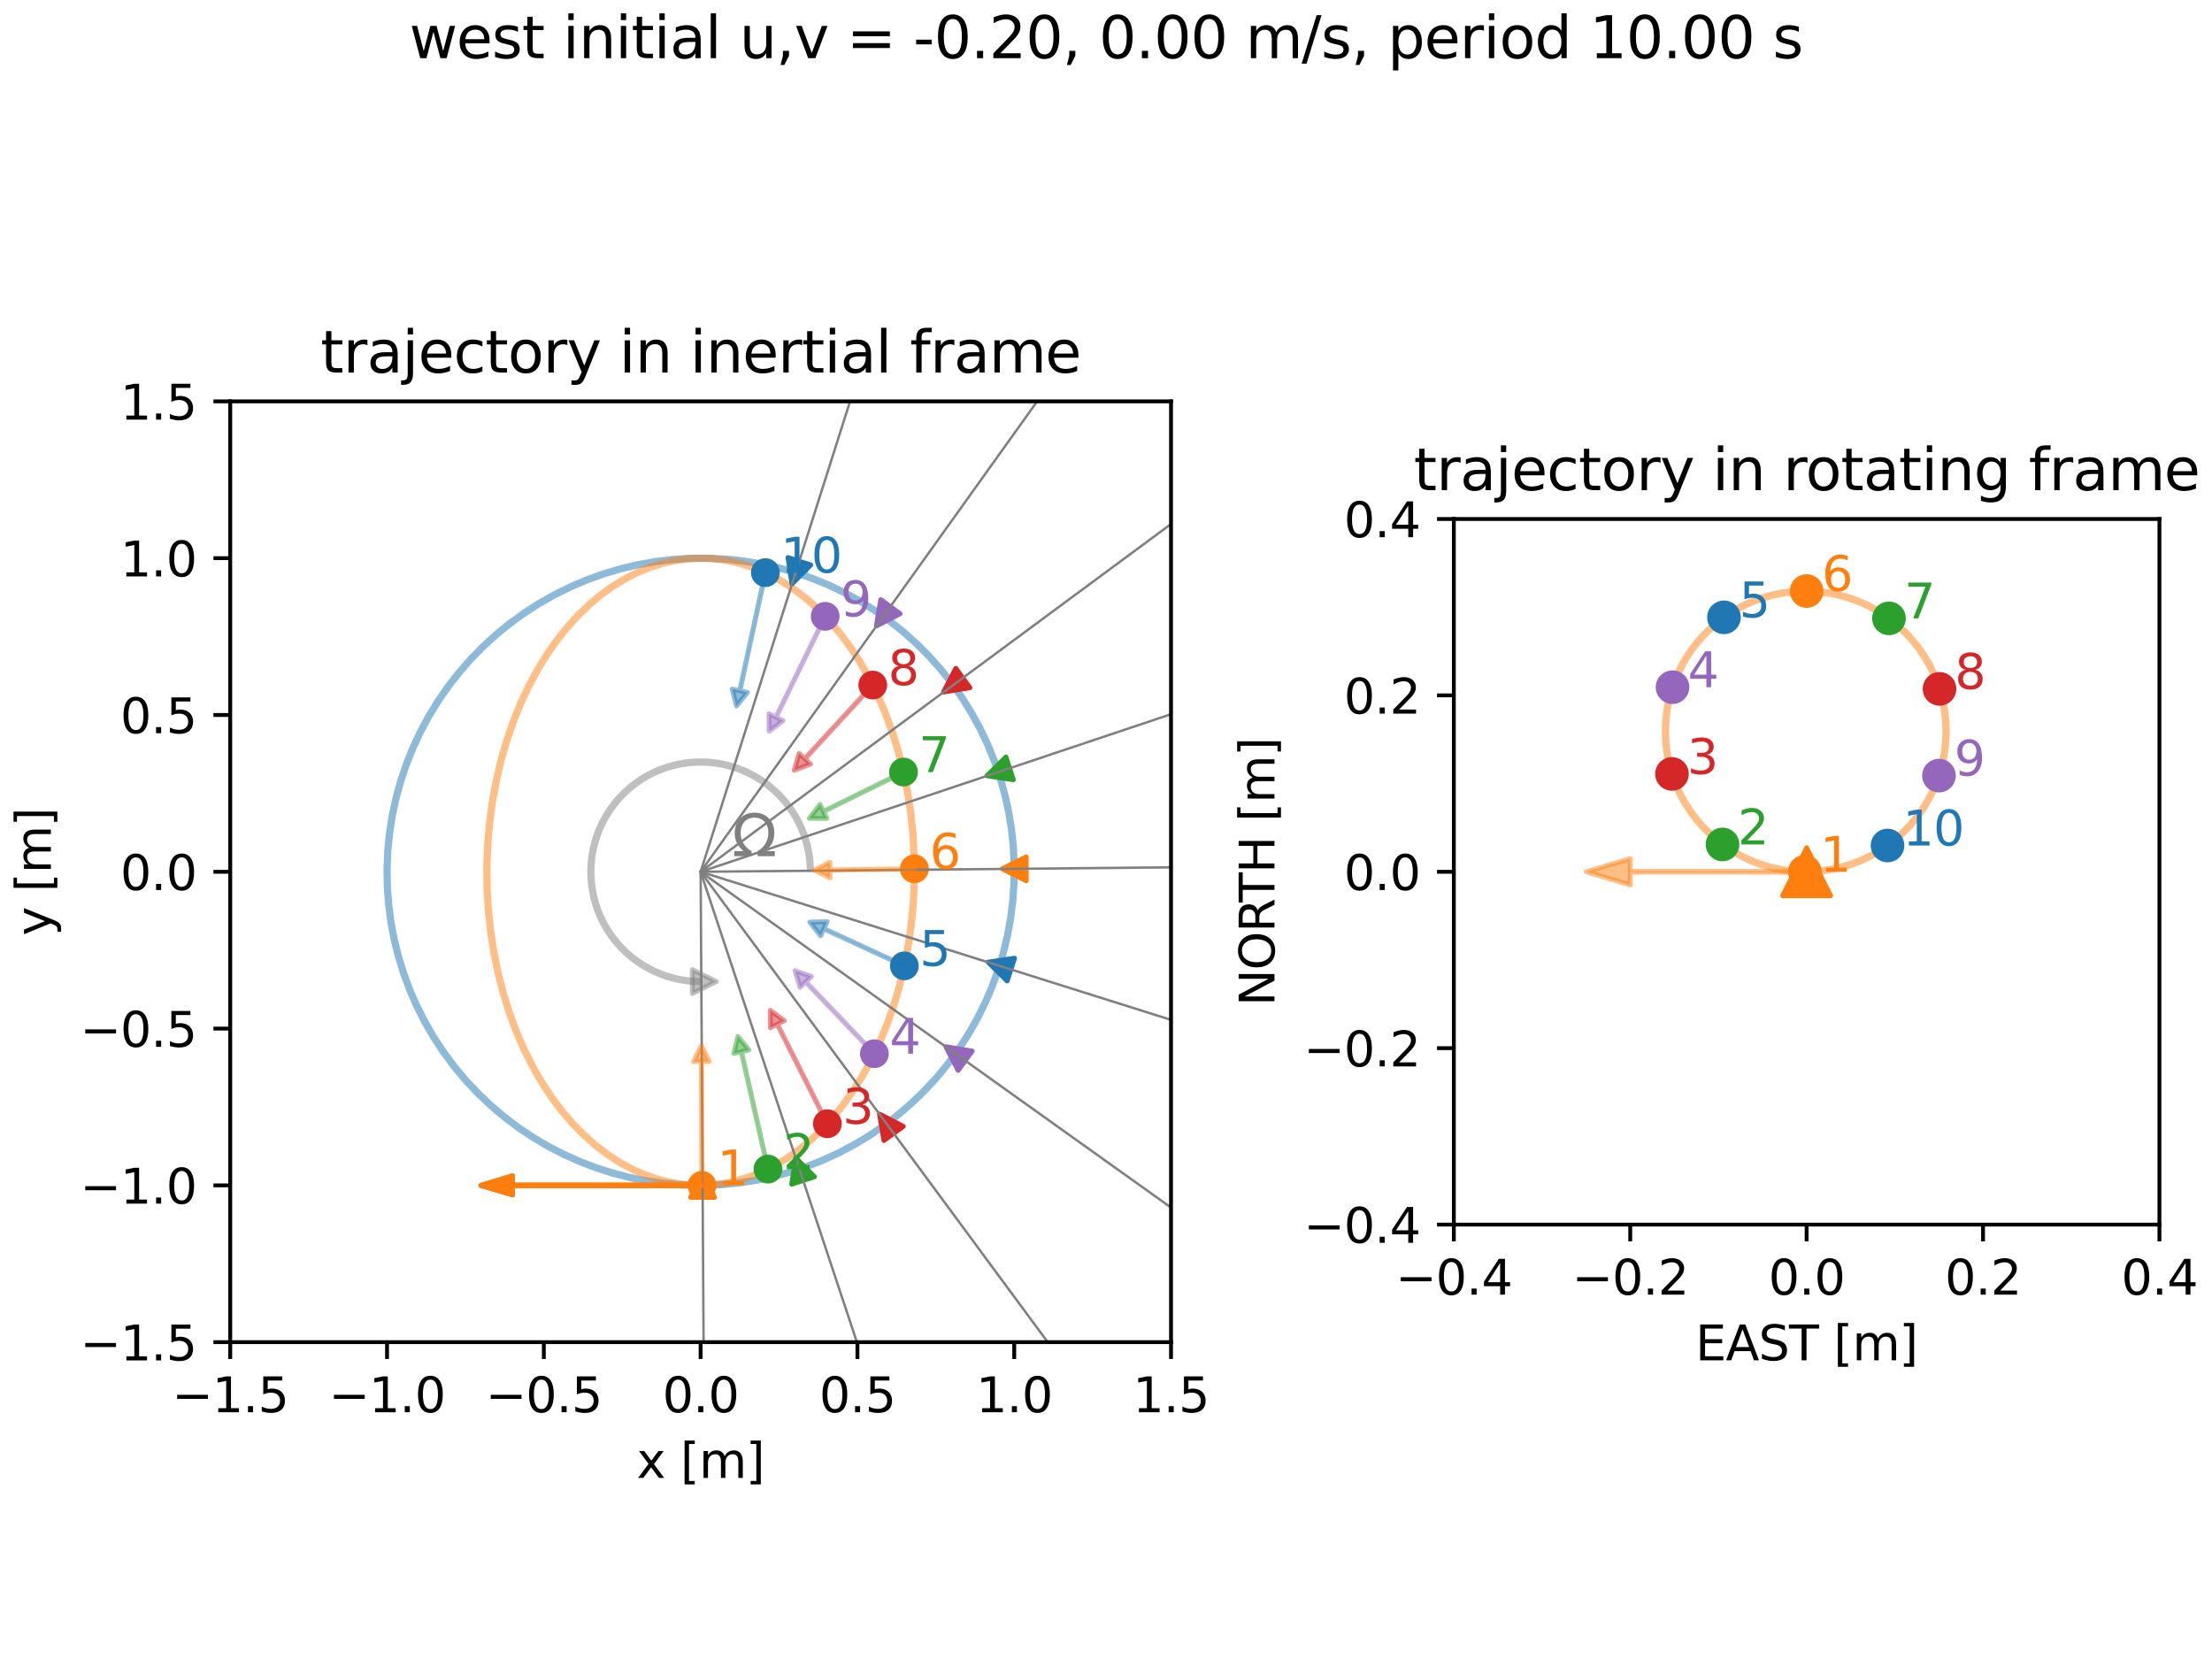 <?xml version="1.0" encoding="utf-8" standalone="no"?>
<!DOCTYPE svg PUBLIC "-//W3C//DTD SVG 1.1//EN"
  "http://www.w3.org/Graphics/SVG/1.1/DTD/svg11.dtd">
<svg xmlns:xlink="http://www.w3.org/1999/xlink" width="460.8pt" height="345.6pt" viewBox="0 0 460.8 345.6" xmlns="http://www.w3.org/2000/svg" version="1.1">
 <defs>
  <style type="text/css">*{stroke-linejoin: round; stroke-linecap: butt}</style>
 </defs>
 <g id="figure_1">
  <g id="patch_1">
   <path d="M 0 345.6 
L 460.8 345.6 
L 460.8 0 
L 0 0 
z
" style="fill: #ffffff"/>
  </g>
  <g id="axes_1">
   <g id="patch_2">
    <path d="M 47.961 279.6 
L 243.946 279.6 
L 243.946 83.615 
L 47.961 83.615 
z
" style="fill: #ffffff"/>
   </g>
   <g id="line2d_1">
    <path d="M 146.364 246.933 
L 150.056 246.794 
L 153.734 246.446 
L 157.388 245.891 
L 161.005 245.131 
L 164.574 244.167 
L 168.083 243.004 
L 171.522 241.644 
L 174.879 240.092 
L 178.143 238.354 
L 181.305 236.434 
L 184.353 234.338 
L 187.279 232.074 
L 190.072 229.649 
L 192.725 227.07 
L 195.228 224.346 
L 197.574 221.485 
L 199.754 218.497 
L 201.763 215.391 
L 203.593 212.176 
L 205.239 208.864 
L 206.695 205.465 
L 207.957 201.99 
L 209.021 198.449 
L 209.883 194.855 
L 210.541 191.218 
L 210.993 187.551 
L 211.236 183.864 
L 211.271 180.17 
L 211.097 176.481 
L 210.715 172.809 
L 210.125 169.164 
L 209.331 165.559 
L 208.334 162.006 
L 207.137 158.515 
L 205.745 155.098 
L 204.162 151.766 
L 202.393 148.529 
L 200.443 145.398 
L 198.319 142.382 
L 196.028 139.492 
L 193.576 136.737 
L 190.972 134.125 
L 188.225 131.665 
L 185.342 129.365 
L 182.333 127.231 
L 179.209 125.272 
L 175.977 123.492 
L 172.65 121.898 
L 169.237 120.496 
L 165.75 119.288 
L 162.2 118.28 
L 158.598 117.474 
L 154.955 116.874 
L 151.284 116.48 
L 147.595 116.294 
L 143.901 116.317 
L 140.214 116.549 
L 136.545 116.989 
L 132.907 117.636 
L 129.31 118.487 
L 125.766 119.54 
L 122.286 120.791 
L 118.883 122.237 
L 115.566 123.872 
L 112.346 125.692 
L 109.233 127.691 
L 106.238 129.862 
L 103.37 132.199 
L 100.638 134.693 
L 98.051 137.338 
L 95.617 140.124 
L 93.344 143.042 
L 91.239 146.084 
L 89.309 149.24 
L 87.56 152.499 
L 85.998 155.851 
L 84.627 159.285 
L 83.453 162.791 
L 82.478 166.357 
L 81.706 169.972 
L 81.14 173.623 
L 80.781 177.301 
L 80.63 180.992 
L 80.688 184.685 
L 80.955 188.368 
L 81.429 192.03 
L 82.11 195.658 
L 82.995 199.242 
L 84.081 202.769 
L 85.365 206.228 
L 86.843 209.609 
L 88.509 212.9 
L 90.36 216.091 
L 92.388 219.172 
L 94.587 222.133 
L 96.95 224.964 
L 99.47 227.657 
L 102.139 230.202 
L 104.948 232.592 
L 107.888 234.819 
L 110.949 236.876 
L 114.123 238.756 
L 117.398 240.454 
L 120.765 241.963 
L 124.212 243.28 
L 127.728 244.399 
L 131.303 245.318 
L 134.925 246.032 
L 138.582 246.541 
L 142.262 246.843 
L 145.954 246.936 
L 145.954 246.936 
" clip-path="url(#p07112cb3bf)" style="fill: none; stroke: #1f77b4; stroke-opacity: 0.5; stroke-width: 1.5; stroke-linecap: square"/>
   </g>
   <g id="line2d_2">
    <path d="M 146.234 246.933 
L 148.75 246.794 
L 151.258 246.446 
L 153.748 245.891 
L 156.214 245.131 
L 158.647 244.167 
L 161.302 242.862 
L 163.897 241.316 
L 166.421 239.533 
L 168.864 237.522 
L 171.217 235.291 
L 173.47 232.847 
L 175.614 230.202 
L 177.641 227.364 
L 179.544 224.346 
L 181.483 220.832 
L 183.252 217.13 
L 184.844 213.259 
L 186.249 209.237 
L 187.463 205.083 
L 188.478 200.816 
L 189.29 196.458 
L 189.895 192.029 
L 190.29 187.551 
L 190.474 183.043 
L 190.445 178.53 
L 190.203 174.03 
L 189.75 169.567 
L 189.089 165.162 
L 188.221 160.835 
L 187.151 156.607 
L 185.885 152.498 
L 184.428 148.529 
L 182.787 144.717 
L 180.97 141.082 
L 178.986 137.64 
L 177.046 134.693 
L 174.982 131.931 
L 172.804 129.365 
L 170.521 127.005 
L 168.14 124.86 
L 165.671 122.94 
L 163.125 121.251 
L 160.511 119.8 
L 157.84 118.594 
L 155.395 117.72 
L 152.92 117.051 
L 150.423 116.588 
L 147.912 116.333 
L 145.394 116.286 
L 142.878 116.449 
L 140.372 116.82 
L 137.884 117.397 
L 135.421 118.181 
L 132.993 119.166 
L 130.343 120.496 
L 127.755 122.066 
L 125.239 123.872 
L 122.804 125.905 
L 120.461 128.159 
L 118.218 130.623 
L 116.085 133.288 
L 114.07 136.144 
L 112.181 139.18 
L 110.257 142.712 
L 108.503 146.43 
L 106.928 150.315 
L 105.54 154.35 
L 104.344 158.515 
L 103.348 162.791 
L 102.554 167.156 
L 101.968 171.591 
L 101.592 176.073 
L 101.428 180.581 
L 101.476 185.095 
L 101.737 189.592 
L 102.209 194.051 
L 102.889 198.45 
L 103.776 202.769 
L 104.864 206.987 
L 106.148 211.083 
L 107.622 215.039 
L 109.279 218.835 
L 111.111 222.454 
L 113.11 225.877 
L 115.063 228.807 
L 117.138 231.549 
L 119.327 234.095 
L 121.621 236.434 
L 124.011 238.556 
L 126.488 240.454 
L 129.041 242.119 
L 131.661 243.546 
L 134.338 244.728 
L 136.786 245.579 
L 139.264 246.225 
L 141.763 246.665 
L 144.276 246.897 
L 145.954 246.936 
L 145.954 246.936 
" clip-path="url(#p07112cb3bf)" style="fill: none; stroke: #ff7f0e; stroke-opacity: 0.5; stroke-width: 1.5; stroke-linecap: square"/>
   </g>
   <g id="patch_3">
    <path d="M 168.819 181.607 
C 168.819 177.085 167.477 172.664 164.965 168.904 
C 162.453 165.144 158.881 162.213 154.704 160.483 
C 150.526 158.752 145.928 158.299 141.493 159.182 
C 137.058 160.064 132.983 162.242 129.786 165.439 
C 126.588 168.637 124.41 172.712 123.528 177.146 
C 122.646 181.581 123.099 186.18 124.829 190.357 
C 126.56 194.535 129.491 198.106 133.251 200.619 
C 137.01 203.131 141.432 204.472 145.954 204.472 
" clip-path="url(#p07112cb3bf)" style="fill: none; opacity: 0.5; stroke: #808080; stroke-width: 1.5; stroke-linejoin: miter"/>
   </g>
   <g id="patch_4">
    <path d="M 144.22 201.972 
Q 146.72 203.222 149.22 204.472 
Q 146.72 205.722 144.22 206.972 
z
" clip-path="url(#p07112cb3bf)" style="fill: #808080; opacity: 0.5; stroke: #808080; stroke-linecap: round"/>
   </g>
   <g id="matplotlib.axis_1">
    <g id="xtick_1">
     <g id="line2d_3">
      <defs>
       <path id="mf1436c1879" d="M 0 0 
L 0 3.5 
" style="stroke: #000000; stroke-width: 0.8"/>
      </defs>
      <g>
       <use xlink:href="#mf1436c1879" x="47.961" y="279.6" style="stroke: #000000; stroke-width: 0.8"/>
      </g>
     </g>
     <g id="text_1">
      <!-- −1.5 -->
      <g transform="translate(35.82 294.198) scale(0.1 -0.1)">
       <defs>
        <path id="DejaVuSans-2212" d="M 678 2272 
L 4684 2272 
L 4684 1741 
L 678 1741 
L 678 2272 
z
" transform="scale(0.016)"/>
        <path id="DejaVuSans-31" d="M 794 531 
L 1825 531 
L 1825 4091 
L 703 3866 
L 703 4441 
L 1819 4666 
L 2450 4666 
L 2450 531 
L 3481 531 
L 3481 0 
L 794 0 
L 794 531 
z
" transform="scale(0.016)"/>
        <path id="DejaVuSans-2e" d="M 684 794 
L 1344 794 
L 1344 0 
L 684 0 
L 684 794 
z
" transform="scale(0.016)"/>
        <path id="DejaVuSans-35" d="M 691 4666 
L 3169 4666 
L 3169 4134 
L 1269 4134 
L 1269 2991 
Q 1406 3038 1543 3061 
Q 1681 3084 1819 3084 
Q 2600 3084 3056 2656 
Q 3513 2228 3513 1497 
Q 3513 744 3044 326 
Q 2575 -91 1722 -91 
Q 1428 -91 1123 -41 
Q 819 9 494 109 
L 494 744 
Q 775 591 1075 516 
Q 1375 441 1709 441 
Q 2250 441 2565 725 
Q 2881 1009 2881 1497 
Q 2881 1984 2565 2268 
Q 2250 2553 1709 2553 
Q 1456 2553 1204 2497 
Q 953 2441 691 2322 
L 691 4666 
z
" transform="scale(0.016)"/>
       </defs>
       <use xlink:href="#DejaVuSans-2212"/>
       <use xlink:href="#DejaVuSans-31" transform="translate(83.789 0)"/>
       <use xlink:href="#DejaVuSans-2e" transform="translate(147.412 0)"/>
       <use xlink:href="#DejaVuSans-35" transform="translate(179.199 0)"/>
      </g>
     </g>
    </g>
    <g id="xtick_2">
     <g id="line2d_4">
      <g>
       <use xlink:href="#mf1436c1879" x="80.625" y="279.6" style="stroke: #000000; stroke-width: 0.8"/>
      </g>
     </g>
     <g id="text_2">
      <!-- −1.0 -->
      <g transform="translate(68.484 294.198) scale(0.1 -0.1)">
       <defs>
        <path id="DejaVuSans-30" d="M 2034 4250 
Q 1547 4250 1301 3770 
Q 1056 3291 1056 2328 
Q 1056 1369 1301 889 
Q 1547 409 2034 409 
Q 2525 409 2770 889 
Q 3016 1369 3016 2328 
Q 3016 3291 2770 3770 
Q 2525 4250 2034 4250 
z
M 2034 4750 
Q 2819 4750 3233 4129 
Q 3647 3509 3647 2328 
Q 3647 1150 3233 529 
Q 2819 -91 2034 -91 
Q 1250 -91 836 529 
Q 422 1150 422 2328 
Q 422 3509 836 4129 
Q 1250 4750 2034 4750 
z
" transform="scale(0.016)"/>
       </defs>
       <use xlink:href="#DejaVuSans-2212"/>
       <use xlink:href="#DejaVuSans-31" transform="translate(83.789 0)"/>
       <use xlink:href="#DejaVuSans-2e" transform="translate(147.412 0)"/>
       <use xlink:href="#DejaVuSans-30" transform="translate(179.199 0)"/>
      </g>
     </g>
    </g>
    <g id="xtick_3">
     <g id="line2d_5">
      <g>
       <use xlink:href="#mf1436c1879" x="113.29" y="279.6" style="stroke: #000000; stroke-width: 0.8"/>
      </g>
     </g>
     <g id="text_3">
      <!-- −0.5 -->
      <g transform="translate(101.148 294.198) scale(0.1 -0.1)">
       <use xlink:href="#DejaVuSans-2212"/>
       <use xlink:href="#DejaVuSans-30" transform="translate(83.789 0)"/>
       <use xlink:href="#DejaVuSans-2e" transform="translate(147.412 0)"/>
       <use xlink:href="#DejaVuSans-35" transform="translate(179.199 0)"/>
      </g>
     </g>
    </g>
    <g id="xtick_4">
     <g id="line2d_6">
      <g>
       <use xlink:href="#mf1436c1879" x="145.954" y="279.6" style="stroke: #000000; stroke-width: 0.8"/>
      </g>
     </g>
     <g id="text_4">
      <!-- 0.0 -->
      <g transform="translate(138.002 294.198) scale(0.1 -0.1)">
       <use xlink:href="#DejaVuSans-30"/>
       <use xlink:href="#DejaVuSans-2e" transform="translate(63.623 0)"/>
       <use xlink:href="#DejaVuSans-30" transform="translate(95.41 0)"/>
      </g>
     </g>
    </g>
    <g id="xtick_5">
     <g id="line2d_7">
      <g>
       <use xlink:href="#mf1436c1879" x="178.618" y="279.6" style="stroke: #000000; stroke-width: 0.8"/>
      </g>
     </g>
     <g id="text_5">
      <!-- 0.5 -->
      <g transform="translate(170.666 294.198) scale(0.1 -0.1)">
       <use xlink:href="#DejaVuSans-30"/>
       <use xlink:href="#DejaVuSans-2e" transform="translate(63.623 0)"/>
       <use xlink:href="#DejaVuSans-35" transform="translate(95.41 0)"/>
      </g>
     </g>
    </g>
    <g id="xtick_6">
     <g id="line2d_8">
      <g>
       <use xlink:href="#mf1436c1879" x="211.282" y="279.6" style="stroke: #000000; stroke-width: 0.8"/>
      </g>
     </g>
     <g id="text_6">
      <!-- 1.0 -->
      <g transform="translate(203.331 294.198) scale(0.1 -0.1)">
       <use xlink:href="#DejaVuSans-31"/>
       <use xlink:href="#DejaVuSans-2e" transform="translate(63.623 0)"/>
       <use xlink:href="#DejaVuSans-30" transform="translate(95.41 0)"/>
      </g>
     </g>
    </g>
    <g id="xtick_7">
     <g id="line2d_9">
      <g>
       <use xlink:href="#mf1436c1879" x="243.946" y="279.6" style="stroke: #000000; stroke-width: 0.8"/>
      </g>
     </g>
     <g id="text_7">
      <!-- 1.5 -->
      <g transform="translate(235.995 294.198) scale(0.1 -0.1)">
       <use xlink:href="#DejaVuSans-31"/>
       <use xlink:href="#DejaVuSans-2e" transform="translate(63.623 0)"/>
       <use xlink:href="#DejaVuSans-35" transform="translate(95.41 0)"/>
      </g>
     </g>
    </g>
    <g id="text_8">
     <!-- x [m] -->
     <g transform="translate(132.633 307.876) scale(0.1 -0.1)">
      <defs>
       <path id="DejaVuSans-78" d="M 3513 3500 
L 2247 1797 
L 3578 0 
L 2900 0 
L 1881 1375 
L 863 0 
L 184 0 
L 1544 1831 
L 300 3500 
L 978 3500 
L 1906 2253 
L 2834 3500 
L 3513 3500 
z
" transform="scale(0.016)"/>
       <path id="DejaVuSans-20" transform="scale(0.016)"/>
       <path id="DejaVuSans-5b" d="M 550 4863 
L 1875 4863 
L 1875 4416 
L 1125 4416 
L 1125 -397 
L 1875 -397 
L 1875 -844 
L 550 -844 
L 550 4863 
z
" transform="scale(0.016)"/>
       <path id="DejaVuSans-6d" d="M 3328 2828 
Q 3544 3216 3844 3400 
Q 4144 3584 4550 3584 
Q 5097 3584 5394 3201 
Q 5691 2819 5691 2113 
L 5691 0 
L 5113 0 
L 5113 2094 
Q 5113 2597 4934 2840 
Q 4756 3084 4391 3084 
Q 3944 3084 3684 2787 
Q 3425 2491 3425 1978 
L 3425 0 
L 2847 0 
L 2847 2094 
Q 2847 2600 2669 2842 
Q 2491 3084 2119 3084 
Q 1678 3084 1418 2786 
Q 1159 2488 1159 1978 
L 1159 0 
L 581 0 
L 581 3500 
L 1159 3500 
L 1159 2956 
Q 1356 3278 1631 3431 
Q 1906 3584 2284 3584 
Q 2666 3584 2933 3390 
Q 3200 3197 3328 2828 
z
" transform="scale(0.016)"/>
       <path id="DejaVuSans-5d" d="M 1947 4863 
L 1947 -844 
L 622 -844 
L 622 -397 
L 1369 -397 
L 1369 4416 
L 622 4416 
L 622 4863 
L 1947 4863 
z
" transform="scale(0.016)"/>
      </defs>
      <use xlink:href="#DejaVuSans-78"/>
      <use xlink:href="#DejaVuSans-20" transform="translate(59.18 0)"/>
      <use xlink:href="#DejaVuSans-5b" transform="translate(90.967 0)"/>
      <use xlink:href="#DejaVuSans-6d" transform="translate(129.98 0)"/>
      <use xlink:href="#DejaVuSans-5d" transform="translate(227.393 0)"/>
     </g>
    </g>
   </g>
   <g id="matplotlib.axis_2">
    <g id="ytick_1">
     <g id="line2d_10">
      <defs>
       <path id="m215c72f00e" d="M 0 0 
L -3.5 0 
" style="stroke: #000000; stroke-width: 0.8"/>
      </defs>
      <g>
       <use xlink:href="#m215c72f00e" x="47.961" y="279.6" style="stroke: #000000; stroke-width: 0.8"/>
      </g>
     </g>
     <g id="text_9">
      <!-- −1.5 -->
      <g transform="translate(16.678 283.399) scale(0.1 -0.1)">
       <use xlink:href="#DejaVuSans-2212"/>
       <use xlink:href="#DejaVuSans-31" transform="translate(83.789 0)"/>
       <use xlink:href="#DejaVuSans-2e" transform="translate(147.412 0)"/>
       <use xlink:href="#DejaVuSans-35" transform="translate(179.199 0)"/>
      </g>
     </g>
    </g>
    <g id="ytick_2">
     <g id="line2d_11">
      <g>
       <use xlink:href="#m215c72f00e" x="47.961" y="246.936" style="stroke: #000000; stroke-width: 0.8"/>
      </g>
     </g>
     <g id="text_10">
      <!-- −1.0 -->
      <g transform="translate(16.678 250.735) scale(0.1 -0.1)">
       <use xlink:href="#DejaVuSans-2212"/>
       <use xlink:href="#DejaVuSans-31" transform="translate(83.789 0)"/>
       <use xlink:href="#DejaVuSans-2e" transform="translate(147.412 0)"/>
       <use xlink:href="#DejaVuSans-30" transform="translate(179.199 0)"/>
      </g>
     </g>
    </g>
    <g id="ytick_3">
     <g id="line2d_12">
      <g>
       <use xlink:href="#m215c72f00e" x="47.961" y="214.271" style="stroke: #000000; stroke-width: 0.8"/>
      </g>
     </g>
     <g id="text_11">
      <!-- −0.5 -->
      <g transform="translate(16.678 218.071) scale(0.1 -0.1)">
       <use xlink:href="#DejaVuSans-2212"/>
       <use xlink:href="#DejaVuSans-30" transform="translate(83.789 0)"/>
       <use xlink:href="#DejaVuSans-2e" transform="translate(147.412 0)"/>
       <use xlink:href="#DejaVuSans-35" transform="translate(179.199 0)"/>
      </g>
     </g>
    </g>
    <g id="ytick_4">
     <g id="line2d_13">
      <g>
       <use xlink:href="#m215c72f00e" x="47.961" y="181.607" style="stroke: #000000; stroke-width: 0.8"/>
      </g>
     </g>
     <g id="text_12">
      <!-- 0.0 -->
      <g transform="translate(25.058 185.406) scale(0.1 -0.1)">
       <use xlink:href="#DejaVuSans-30"/>
       <use xlink:href="#DejaVuSans-2e" transform="translate(63.623 0)"/>
       <use xlink:href="#DejaVuSans-30" transform="translate(95.41 0)"/>
      </g>
     </g>
    </g>
    <g id="ytick_5">
     <g id="line2d_14">
      <g>
       <use xlink:href="#m215c72f00e" x="47.961" y="148.943" style="stroke: #000000; stroke-width: 0.8"/>
      </g>
     </g>
     <g id="text_13">
      <!-- 0.5 -->
      <g transform="translate(25.058 152.742) scale(0.1 -0.1)">
       <use xlink:href="#DejaVuSans-30"/>
       <use xlink:href="#DejaVuSans-2e" transform="translate(63.623 0)"/>
       <use xlink:href="#DejaVuSans-35" transform="translate(95.41 0)"/>
      </g>
     </g>
    </g>
    <g id="ytick_6">
     <g id="line2d_15">
      <g>
       <use xlink:href="#m215c72f00e" x="47.961" y="116.279" style="stroke: #000000; stroke-width: 0.8"/>
      </g>
     </g>
     <g id="text_14">
      <!-- 1.0 -->
      <g transform="translate(25.058 120.078) scale(0.1 -0.1)">
       <use xlink:href="#DejaVuSans-31"/>
       <use xlink:href="#DejaVuSans-2e" transform="translate(63.623 0)"/>
       <use xlink:href="#DejaVuSans-30" transform="translate(95.41 0)"/>
      </g>
     </g>
    </g>
    <g id="ytick_7">
     <g id="line2d_16">
      <g>
       <use xlink:href="#m215c72f00e" x="47.961" y="83.615" style="stroke: #000000; stroke-width: 0.8"/>
      </g>
     </g>
     <g id="text_15">
      <!-- 1.5 -->
      <g transform="translate(25.058 87.414) scale(0.1 -0.1)">
       <use xlink:href="#DejaVuSans-31"/>
       <use xlink:href="#DejaVuSans-2e" transform="translate(63.623 0)"/>
       <use xlink:href="#DejaVuSans-35" transform="translate(95.41 0)"/>
      </g>
     </g>
    </g>
    <g id="text_16">
     <!-- y [m] -->
     <g transform="translate(10.599 194.927) rotate(-90) scale(0.1 -0.1)">
      <defs>
       <path id="DejaVuSans-79" d="M 2059 -325 
Q 1816 -950 1584 -1140 
Q 1353 -1331 966 -1331 
L 506 -1331 
L 506 -850 
L 844 -850 
Q 1081 -850 1212 -737 
Q 1344 -625 1503 -206 
L 1606 56 
L 191 3500 
L 800 3500 
L 1894 763 
L 2988 3500 
L 3597 3500 
L 2059 -325 
z
" transform="scale(0.016)"/>
      </defs>
      <use xlink:href="#DejaVuSans-79"/>
      <use xlink:href="#DejaVuSans-20" transform="translate(59.18 0)"/>
      <use xlink:href="#DejaVuSans-5b" transform="translate(90.967 0)"/>
      <use xlink:href="#DejaVuSans-6d" transform="translate(129.98 0)"/>
      <use xlink:href="#DejaVuSans-5d" transform="translate(227.393 0)"/>
     </g>
    </g>
   </g>
   <g id="line2d_17">
    <path d="M 146.364 246.933 
" clip-path="url(#p07112cb3bf)" style="fill: none; stroke: #ff7f0e; stroke-width: 1.5; stroke-linecap: square"/>
    <defs>
     <path id="mfda7510b66" d="M 0 -2.5 
L -2.5 2.5 
L 2.5 2.5 
z
" style="stroke: #ff7f0e; stroke-linejoin: miter"/>
    </defs>
    <g clip-path="url(#p07112cb3bf)">
     <use xlink:href="#mfda7510b66" x="146.364" y="246.933" style="fill: #ff7f0e; stroke: #ff7f0e; stroke-linejoin: miter"/>
    </g>
   </g>
   <g id="line2d_18">
    <path d="M 146.234 246.933 
" clip-path="url(#p07112cb3bf)" style="fill: none; stroke: #2ca02c; stroke-width: 1.5; stroke-linecap: square"/>
    <defs>
     <path id="mdf03a8412f" d="M 0 2.5 
C 0.663 2.5 1.299 2.237 1.768 1.768 
C 2.237 1.299 2.5 0.663 2.5 0 
C 2.5 -0.663 2.237 -1.299 1.768 -1.768 
C 1.299 -2.237 0.663 -2.5 0 -2.5 
C -0.663 -2.5 -1.299 -2.237 -1.768 -1.768 
C -2.237 -1.299 -2.5 -0.663 -2.5 0 
C -2.5 0.663 -2.237 1.299 -1.768 1.768 
C -1.299 2.237 -0.663 2.5 0 2.5 
z
" style="stroke: #ff7f0e"/>
    </defs>
    <g clip-path="url(#p07112cb3bf)">
     <use xlink:href="#mdf03a8412f" x="146.234" y="246.933" style="fill: #ff7f0e; stroke: #ff7f0e"/>
    </g>
   </g>
   <g id="line2d_19">
    <path d="M 145.954 181.607 
L 146.775 312.259 
" clip-path="url(#p07112cb3bf)" style="fill: none; stroke: #808080; stroke-width: 0.5; stroke-linecap: square"/>
   </g>
   <g id="line2d_20">
    <path d="M 166.531 243.545 
" clip-path="url(#p07112cb3bf)" style="fill: none; stroke: #2ca02c; stroke-width: 1.5; stroke-linecap: square"/>
    <defs>
     <path id="m5b3ee7c54b" d="M -0.773 -2.378 
L -1.605 3.15 
L 3.15 1.605 
z
" style="stroke: #2ca02c; stroke-linejoin: miter"/>
    </defs>
    <g clip-path="url(#p07112cb3bf)">
     <use xlink:href="#m5b3ee7c54b" x="166.531" y="243.545" style="fill: #2ca02c; stroke: #2ca02c; stroke-linejoin: miter"/>
    </g>
   </g>
   <g id="line2d_21">
    <path d="M 159.981 243.545 
" clip-path="url(#p07112cb3bf)" style="fill: none; stroke: #d62728; stroke-width: 1.5; stroke-linecap: square"/>
    <defs>
     <path id="md284a0a158" d="M 0.773 2.378 
C 1.403 2.173 1.927 1.726 2.228 1.135 
C 2.529 0.544 2.583 -0.142 2.378 -0.773 
C 2.173 -1.403 1.726 -1.927 1.135 -2.228 
C 0.544 -2.529 -0.142 -2.583 -0.773 -2.378 
C -1.403 -2.173 -1.927 -1.726 -2.228 -1.135 
C -2.529 -0.544 -2.583 0.142 -2.378 0.773 
C -2.173 1.403 -1.726 1.927 -1.135 2.228 
C -0.544 2.529 0.142 2.583 0.773 2.378 
z
" style="stroke: #2ca02c"/>
    </defs>
    <g clip-path="url(#p07112cb3bf)">
     <use xlink:href="#md284a0a158" x="159.981" y="243.545" style="fill: #2ca02c; stroke: #2ca02c"/>
    </g>
   </g>
   <g id="line2d_22">
    <path d="M 145.954 181.607 
L 187.109 305.484 
" clip-path="url(#p07112cb3bf)" style="fill: none; stroke: #808080; stroke-width: 0.5; stroke-linecap: square"/>
   </g>
   <g id="line2d_23">
    <path d="M 184.684 234.095 
" clip-path="url(#p07112cb3bf)" style="fill: none; stroke: #d62728; stroke-width: 1.5; stroke-linecap: square"/>
    <defs>
     <path id="m7518a0d8ce" d="M -1.469 -2.023 
L -0.553 3.492 
L 3.492 0.553 
z
" style="stroke: #d62728; stroke-linejoin: miter"/>
    </defs>
    <g clip-path="url(#p07112cb3bf)">
     <use xlink:href="#m7518a0d8ce" x="184.684" y="234.095" style="fill: #d62728; stroke: #d62728; stroke-linejoin: miter"/>
    </g>
   </g>
   <g id="line2d_24">
    <path d="M 172.356 234.095 
" clip-path="url(#p07112cb3bf)" style="fill: none; stroke: #9467bd; stroke-width: 1.5; stroke-linecap: square"/>
    <defs>
     <path id="m5abe73329d" d="M 1.469 2.023 
C 2.006 1.633 2.366 1.046 2.469 0.391 
C 2.573 -0.264 2.412 -0.933 2.023 -1.469 
C 1.633 -2.006 1.046 -2.366 0.391 -2.469 
C -0.264 -2.573 -0.933 -2.412 -1.469 -2.023 
C -2.006 -1.633 -2.366 -1.046 -2.469 -0.391 
C -2.573 0.264 -2.412 0.933 -2.023 1.469 
C -1.633 2.006 -1.046 2.366 -0.391 2.469 
C 0.264 2.573 0.933 2.412 1.469 2.023 
z
" style="stroke: #d62728"/>
    </defs>
    <g clip-path="url(#p07112cb3bf)">
     <use xlink:href="#m5abe73329d" x="172.356" y="234.095" style="fill: #d62728; stroke: #d62728"/>
    </g>
   </g>
   <g id="line2d_25">
    <path d="M 145.954 181.607 
L 223.415 286.583 
" clip-path="url(#p07112cb3bf)" style="fill: none; stroke: #808080; stroke-width: 0.5; stroke-linecap: square"/>
   </g>
   <g id="line2d_26">
    <path d="M 199.046 219.506 
" clip-path="url(#p07112cb3bf)" style="fill: none; stroke: #9467bd; stroke-width: 1.5; stroke-linecap: square"/>
    <defs>
     <path id="md810729652" d="M -2.023 -1.469 
L 0.553 3.492 
L 3.492 -0.553 
z
" style="stroke: #9467bd; stroke-linejoin: miter"/>
    </defs>
    <g clip-path="url(#p07112cb3bf)">
     <use xlink:href="#md810729652" x="199.046" y="219.506" style="fill: #9467bd; stroke: #9467bd; stroke-linejoin: miter"/>
    </g>
   </g>
   <g id="line2d_27">
    <path d="M 182.146 219.506 
" clip-path="url(#p07112cb3bf)" style="fill: none; stroke: #8c564b; stroke-width: 1.5; stroke-linecap: square"/>
    <defs>
     <path id="m284d7d68ee" d="M 2.023 1.469 
C 2.412 0.933 2.573 0.264 2.469 -0.391 
C 2.366 -1.046 2.006 -1.633 1.469 -2.023 
C 0.933 -2.412 0.264 -2.573 -0.391 -2.469 
C -1.046 -2.366 -1.633 -2.006 -2.023 -1.469 
C -2.412 -0.933 -2.573 -0.264 -2.469 0.391 
C -2.366 1.046 -2.006 1.633 -1.469 2.023 
C -0.933 2.412 -0.264 2.573 0.391 2.469 
C 1.046 2.366 1.633 2.006 2.023 1.469 
z
" style="stroke: #9467bd"/>
    </defs>
    <g clip-path="url(#p07112cb3bf)">
     <use xlink:href="#m284d7d68ee" x="182.146" y="219.506" style="fill: #9467bd; stroke: #9467bd"/>
    </g>
   </g>
   <g id="line2d_28">
    <path d="M 145.954 181.607 
L 252.138 257.406 
" clip-path="url(#p07112cb3bf)" style="fill: none; stroke: #808080; stroke-width: 0.5; stroke-linecap: square"/>
   </g>
   <g id="line2d_29">
    <path d="M 208.211 201.208 
" clip-path="url(#p07112cb3bf)" style="fill: none; stroke: #1f77b4; stroke-width: 1.5; stroke-linecap: square"/>
    <defs>
     <path id="m05a06b6f4b" d="M -2.378 -0.773 
L 1.605 3.15 
L 3.15 -1.605 
z
" style="stroke: #1f77b4; stroke-linejoin: miter"/>
    </defs>
    <g clip-path="url(#p07112cb3bf)">
     <use xlink:href="#m05a06b6f4b" x="208.211" y="201.208" style="fill: #1f77b4; stroke: #1f77b4; stroke-linejoin: miter"/>
    </g>
   </g>
   <g id="line2d_30">
    <path d="M 188.394 201.208 
" clip-path="url(#p07112cb3bf)" style="fill: none; stroke: #e377c2; stroke-width: 1.5; stroke-linecap: square"/>
    <defs>
     <path id="m8615197d31" d="M 2.378 0.773 
C 2.583 0.142 2.529 -0.544 2.228 -1.135 
C 1.927 -1.726 1.403 -2.173 0.773 -2.378 
C 0.142 -2.583 -0.544 -2.529 -1.135 -2.228 
C -1.726 -1.927 -2.173 -1.403 -2.378 -0.773 
C -2.583 -0.142 -2.529 0.544 -2.228 1.135 
C -1.927 1.726 -1.403 2.173 -0.773 2.378 
C -0.142 2.583 0.544 2.529 1.135 2.228 
C 1.726 1.927 2.173 1.403 2.378 0.773 
z
" style="stroke: #1f77b4"/>
    </defs>
    <g clip-path="url(#p07112cb3bf)">
     <use xlink:href="#m8615197d31" x="188.394" y="201.208" style="fill: #1f77b4; stroke: #1f77b4"/>
    </g>
   </g>
   <g id="line2d_31">
    <path d="M 145.954 181.607 
L 270.468 220.809 
" clip-path="url(#p07112cb3bf)" style="fill: none; stroke: #808080; stroke-width: 0.5; stroke-linecap: square"/>
   </g>
   <g id="line2d_32">
    <path d="M 211.281 180.991 
" clip-path="url(#p07112cb3bf)" style="fill: none; stroke: #ff7f0e; stroke-width: 1.5; stroke-linecap: square"/>
    <defs>
     <path id="mc2dffee5f9" d="M -2.5 -0 
L 2.5 2.5 
L 2.5 -2.5 
z
" style="stroke: #ff7f0e; stroke-linejoin: miter"/>
    </defs>
    <g clip-path="url(#p07112cb3bf)">
     <use xlink:href="#mc2dffee5f9" x="211.281" y="180.991" style="fill: #ff7f0e; stroke: #ff7f0e; stroke-linejoin: miter"/>
    </g>
   </g>
   <g id="line2d_33">
    <path d="M 190.487 180.991 
" clip-path="url(#p07112cb3bf)" style="fill: none; stroke: #7f7f7f; stroke-width: 1.5; stroke-linecap: square"/>
    <defs>
     <path id="m61e0fc9438" d="M 2.5 0 
C 2.5 -0.663 2.237 -1.299 1.768 -1.768 
C 1.299 -2.237 0.663 -2.5 0 -2.5 
C -0.663 -2.5 -1.299 -2.237 -1.768 -1.768 
C -2.237 -1.299 -2.5 -0.663 -2.5 -0 
C -2.5 0.663 -2.237 1.299 -1.768 1.768 
C -1.299 2.237 -0.663 2.5 -0 2.5 
C 0.663 2.5 1.299 2.237 1.768 1.768 
C 2.237 1.299 2.5 0.663 2.5 0 
z
" style="stroke: #ff7f0e"/>
    </defs>
    <g clip-path="url(#p07112cb3bf)">
     <use xlink:href="#m61e0fc9438" x="190.487" y="180.991" style="fill: #ff7f0e; stroke: #ff7f0e"/>
    </g>
   </g>
   <g id="line2d_34">
    <path d="M 145.954 181.607 
L 276.609 180.375 
" clip-path="url(#p07112cb3bf)" style="fill: none; stroke: #808080; stroke-width: 0.5; stroke-linecap: square"/>
   </g>
   <g id="line2d_35">
    <path d="M 207.957 160.835 
" clip-path="url(#p07112cb3bf)" style="fill: none; stroke: #2ca02c; stroke-width: 1.5; stroke-linecap: square"/>
    <defs>
     <path id="mc84fee7e24" d="M -2.378 0.773 
L 3.15 1.605 
L 1.605 -3.15 
z
" style="stroke: #2ca02c; stroke-linejoin: miter"/>
    </defs>
    <g clip-path="url(#p07112cb3bf)">
     <use xlink:href="#mc84fee7e24" x="207.957" y="160.835" style="fill: #2ca02c; stroke: #2ca02c; stroke-linejoin: miter"/>
    </g>
   </g>
   <g id="line2d_36">
    <path d="M 188.221 160.835 
" clip-path="url(#p07112cb3bf)" style="fill: none; stroke: #bcbd22; stroke-width: 1.5; stroke-linecap: square"/>
    <defs>
     <path id="m024a16c7d1" d="M 2.378 -0.773 
C 2.173 -1.403 1.726 -1.927 1.135 -2.228 
C 0.544 -2.529 -0.142 -2.583 -0.773 -2.378 
C -1.403 -2.173 -1.927 -1.726 -2.228 -1.135 
C -2.529 -0.544 -2.583 0.142 -2.378 0.773 
C -2.173 1.403 -1.726 1.927 -1.135 2.228 
C -0.544 2.529 0.142 2.583 0.773 2.378 
C 1.403 2.173 1.927 1.726 2.228 1.135 
C 2.529 0.544 2.583 -0.142 2.378 -0.773 
z
" style="stroke: #2ca02c"/>
    </defs>
    <g clip-path="url(#p07112cb3bf)">
     <use xlink:href="#m024a16c7d1" x="188.221" y="160.835" style="fill: #2ca02c; stroke: #2ca02c"/>
    </g>
   </g>
   <g id="line2d_37">
    <path d="M 145.954 181.607 
L 269.96 140.062 
" clip-path="url(#p07112cb3bf)" style="fill: none; stroke: #808080; stroke-width: 0.5; stroke-linecap: square"/>
   </g>
   <g id="line2d_38">
    <path d="M 198.563 142.711 
" clip-path="url(#p07112cb3bf)" style="fill: none; stroke: #d62728; stroke-width: 1.5; stroke-linecap: square"/>
    <defs>
     <path id="m2acc8724c7" d="M -2.023 1.469 
L 3.492 0.553 
L 0.553 -3.492 
z
" style="stroke: #d62728; stroke-linejoin: miter"/>
    </defs>
    <g clip-path="url(#p07112cb3bf)">
     <use xlink:href="#m2acc8724c7" x="198.563" y="142.711" style="fill: #d62728; stroke: #d62728; stroke-linejoin: miter"/>
    </g>
   </g>
   <g id="line2d_39">
    <path d="M 181.817 142.711 
" clip-path="url(#p07112cb3bf)" style="fill: none; stroke: #17becf; stroke-width: 1.5; stroke-linecap: square"/>
    <defs>
     <path id="md755aafcd3" d="M 2.023 -1.469 
C 1.633 -2.006 1.046 -2.366 0.391 -2.469 
C -0.264 -2.573 -0.933 -2.412 -1.469 -2.023 
C -2.006 -1.633 -2.366 -1.046 -2.469 -0.391 
C -2.573 0.264 -2.412 0.933 -2.023 1.469 
C -1.633 2.006 -1.046 2.366 -0.391 2.469 
C 0.264 2.573 0.933 2.412 1.469 2.023 
C 2.006 1.633 2.366 1.046 2.469 0.391 
C 2.573 -0.264 2.412 -0.933 2.023 -1.469 
z
" style="stroke: #d62728"/>
    </defs>
    <g clip-path="url(#p07112cb3bf)">
     <use xlink:href="#md755aafcd3" x="181.817" y="142.711" style="fill: #d62728; stroke: #d62728"/>
    </g>
   </g>
   <g id="line2d_40">
    <path d="M 145.954 181.607 
L 251.173 103.815 
" clip-path="url(#p07112cb3bf)" style="fill: none; stroke: #808080; stroke-width: 0.5; stroke-linecap: square"/>
   </g>
   <g id="line2d_41">
    <path d="M 184.02 128.395 
" clip-path="url(#p07112cb3bf)" style="fill: none; stroke: #9467bd; stroke-width: 1.5; stroke-linecap: square"/>
    <defs>
     <path id="m1731779ced" d="M -1.469 2.023 
L 3.492 -0.553 
L -0.553 -3.492 
z
" style="stroke: #9467bd; stroke-linejoin: miter"/>
    </defs>
    <g clip-path="url(#p07112cb3bf)">
     <use xlink:href="#m1731779ced" x="184.02" y="128.395" style="fill: #9467bd; stroke: #9467bd; stroke-linejoin: miter"/>
    </g>
   </g>
   <g id="line2d_42">
    <path d="M 171.903 128.395 
" clip-path="url(#p07112cb3bf)" style="fill: none; stroke: #1f77b4; stroke-width: 1.5; stroke-linecap: square"/>
    <defs>
     <path id="m4c14b646b2" d="M 1.469 -2.023 
C 0.933 -2.412 0.264 -2.573 -0.391 -2.469 
C -1.046 -2.366 -1.633 -2.006 -2.023 -1.469 
C -2.412 -0.933 -2.573 -0.264 -2.469 0.391 
C -2.366 1.046 -2.006 1.633 -1.469 2.023 
C -0.933 2.412 -0.264 2.573 0.391 2.469 
C 1.046 2.366 1.633 2.006 2.023 1.469 
C 2.412 0.933 2.573 0.264 2.469 -0.391 
C 2.366 -1.046 2.006 -1.633 1.469 -2.023 
z
" style="stroke: #9467bd"/>
    </defs>
    <g clip-path="url(#p07112cb3bf)">
     <use xlink:href="#m4c14b646b2" x="171.903" y="128.395" style="fill: #9467bd; stroke: #9467bd"/>
    </g>
   </g>
   <g id="line2d_43">
    <path d="M 145.954 181.607 
L 222.086 75.184 
" clip-path="url(#p07112cb3bf)" style="fill: none; stroke: #808080; stroke-width: 0.5; stroke-linecap: square"/>
   </g>
   <g id="line2d_44">
    <path d="M 165.75 119.288 
" clip-path="url(#p07112cb3bf)" style="fill: none; stroke: #1f77b4; stroke-width: 1.5; stroke-linecap: square"/>
    <defs>
     <path id="m4f96402059" d="M -0.773 2.378 
L 3.15 -1.605 
L -1.605 -3.15 
z
" style="stroke: #1f77b4; stroke-linejoin: miter"/>
    </defs>
    <g clip-path="url(#p07112cb3bf)">
     <use xlink:href="#m4f96402059" x="165.75" y="119.288" style="fill: #1f77b4; stroke: #1f77b4; stroke-linejoin: miter"/>
    </g>
   </g>
   <g id="line2d_45">
    <path d="M 159.449 119.288 
" clip-path="url(#p07112cb3bf)" style="fill: none; stroke: #ff7f0e; stroke-width: 1.5; stroke-linecap: square"/>
    <defs>
     <path id="m2e3c12b2aa" d="M 0.773 -2.378 
C 0.142 -2.583 -0.544 -2.529 -1.135 -2.228 
C -1.726 -1.927 -2.173 -1.403 -2.378 -0.773 
C -2.583 -0.142 -2.529 0.544 -2.228 1.135 
C -1.927 1.726 -1.403 2.173 -0.773 2.378 
C -0.142 2.583 0.544 2.529 1.135 2.228 
C 1.726 1.927 2.173 1.403 2.378 0.773 
C 2.583 0.142 2.529 -0.544 2.228 -1.135 
C 1.927 -1.726 1.403 -2.173 0.773 -2.378 
z
" style="stroke: #1f77b4"/>
    </defs>
    <g clip-path="url(#p07112cb3bf)">
     <use xlink:href="#m2e3c12b2aa" x="159.449" y="119.288" style="fill: #1f77b4; stroke: #1f77b4"/>
    </g>
   </g>
   <g id="line2d_46">
    <path d="M 145.954 181.607 
L 185.547 56.969 
" clip-path="url(#p07112cb3bf)" style="fill: none; stroke: #808080; stroke-width: 0.5; stroke-linecap: square"/>
   </g>
   <g id="patch_5">
    <path d="M 47.961 279.6 
L 47.961 83.615 
" style="fill: none; stroke: #000000; stroke-width: 0.8; stroke-linejoin: miter; stroke-linecap: square"/>
   </g>
   <g id="patch_6">
    <path d="M 243.946 279.6 
L 243.946 83.615 
" style="fill: none; stroke: #000000; stroke-width: 0.8; stroke-linejoin: miter; stroke-linecap: square"/>
   </g>
   <g id="patch_7">
    <path d="M 47.961 279.6 
L 243.946 279.6 
" style="fill: none; stroke: #000000; stroke-width: 0.8; stroke-linejoin: miter; stroke-linecap: square"/>
   </g>
   <g id="patch_8">
    <path d="M 47.961 83.615 
L 243.946 83.615 
" style="fill: none; stroke: #000000; stroke-width: 0.8; stroke-linejoin: miter; stroke-linecap: square"/>
   </g>
   <g id="text_17">
    <!--  1 -->
    <g style="fill: #ff7f0e" transform="translate(146.234 246.933) scale(0.1 -0.1)">
     <use xlink:href="#DejaVuSans-20"/>
     <use xlink:href="#DejaVuSans-31" transform="translate(31.787 0)"/>
    </g>
   </g>
   <g id="text_18">
    <!--  2 -->
    <g style="fill: #2ca02c" transform="translate(159.981 243.545) scale(0.1 -0.1)">
     <defs>
      <path id="DejaVuSans-32" d="M 1228 531 
L 3431 531 
L 3431 0 
L 469 0 
L 469 531 
Q 828 903 1448 1529 
Q 2069 2156 2228 2338 
Q 2531 2678 2651 2914 
Q 2772 3150 2772 3378 
Q 2772 3750 2511 3984 
Q 2250 4219 1831 4219 
Q 1534 4219 1204 4116 
Q 875 4013 500 3803 
L 500 4441 
Q 881 4594 1212 4672 
Q 1544 4750 1819 4750 
Q 2544 4750 2975 4387 
Q 3406 4025 3406 3419 
Q 3406 3131 3298 2873 
Q 3191 2616 2906 2266 
Q 2828 2175 2409 1742 
Q 1991 1309 1228 531 
z
" transform="scale(0.016)"/>
     </defs>
     <use xlink:href="#DejaVuSans-20"/>
     <use xlink:href="#DejaVuSans-32" transform="translate(31.787 0)"/>
    </g>
   </g>
   <g id="text_19">
    <!--  3 -->
    <g style="fill: #d62728" transform="translate(172.356 234.095) scale(0.1 -0.1)">
     <defs>
      <path id="DejaVuSans-33" d="M 2597 2516 
Q 3050 2419 3304 2112 
Q 3559 1806 3559 1356 
Q 3559 666 3084 287 
Q 2609 -91 1734 -91 
Q 1441 -91 1130 -33 
Q 819 25 488 141 
L 488 750 
Q 750 597 1062 519 
Q 1375 441 1716 441 
Q 2309 441 2620 675 
Q 2931 909 2931 1356 
Q 2931 1769 2642 2001 
Q 2353 2234 1838 2234 
L 1294 2234 
L 1294 2753 
L 1863 2753 
Q 2328 2753 2575 2939 
Q 2822 3125 2822 3475 
Q 2822 3834 2567 4026 
Q 2313 4219 1838 4219 
Q 1578 4219 1281 4162 
Q 984 4106 628 3988 
L 628 4550 
Q 988 4650 1302 4700 
Q 1616 4750 1894 4750 
Q 2613 4750 3031 4423 
Q 3450 4097 3450 3541 
Q 3450 3153 3228 2886 
Q 3006 2619 2597 2516 
z
" transform="scale(0.016)"/>
     </defs>
     <use xlink:href="#DejaVuSans-20"/>
     <use xlink:href="#DejaVuSans-33" transform="translate(31.787 0)"/>
    </g>
   </g>
   <g id="text_20">
    <!--  4 -->
    <g style="fill: #9467bd" transform="translate(182.146 219.506) scale(0.1 -0.1)">
     <defs>
      <path id="DejaVuSans-34" d="M 2419 4116 
L 825 1625 
L 2419 1625 
L 2419 4116 
z
M 2253 4666 
L 3047 4666 
L 3047 1625 
L 3713 1625 
L 3713 1100 
L 3047 1100 
L 3047 0 
L 2419 0 
L 2419 1100 
L 313 1100 
L 313 1709 
L 2253 4666 
z
" transform="scale(0.016)"/>
     </defs>
     <use xlink:href="#DejaVuSans-20"/>
     <use xlink:href="#DejaVuSans-34" transform="translate(31.787 0)"/>
    </g>
   </g>
   <g id="text_21">
    <!--  5 -->
    <g style="fill: #1f77b4" transform="translate(188.394 201.208) scale(0.1 -0.1)">
     <use xlink:href="#DejaVuSans-20"/>
     <use xlink:href="#DejaVuSans-35" transform="translate(31.787 0)"/>
    </g>
   </g>
   <g id="text_22">
    <!--  6 -->
    <g style="fill: #ff7f0e" transform="translate(190.487 180.991) scale(0.1 -0.1)">
     <defs>
      <path id="DejaVuSans-36" d="M 2113 2584 
Q 1688 2584 1439 2293 
Q 1191 2003 1191 1497 
Q 1191 994 1439 701 
Q 1688 409 2113 409 
Q 2538 409 2786 701 
Q 3034 994 3034 1497 
Q 3034 2003 2786 2293 
Q 2538 2584 2113 2584 
z
M 3366 4563 
L 3366 3988 
Q 3128 4100 2886 4159 
Q 2644 4219 2406 4219 
Q 1781 4219 1451 3797 
Q 1122 3375 1075 2522 
Q 1259 2794 1537 2939 
Q 1816 3084 2150 3084 
Q 2853 3084 3261 2657 
Q 3669 2231 3669 1497 
Q 3669 778 3244 343 
Q 2819 -91 2113 -91 
Q 1303 -91 875 529 
Q 447 1150 447 2328 
Q 447 3434 972 4092 
Q 1497 4750 2381 4750 
Q 2619 4750 2861 4703 
Q 3103 4656 3366 4563 
z
" transform="scale(0.016)"/>
     </defs>
     <use xlink:href="#DejaVuSans-20"/>
     <use xlink:href="#DejaVuSans-36" transform="translate(31.787 0)"/>
    </g>
   </g>
   <g id="text_23">
    <!--  7 -->
    <g style="fill: #2ca02c" transform="translate(188.221 160.835) scale(0.1 -0.1)">
     <defs>
      <path id="DejaVuSans-37" d="M 525 4666 
L 3525 4666 
L 3525 4397 
L 1831 0 
L 1172 0 
L 2766 4134 
L 525 4134 
L 525 4666 
z
" transform="scale(0.016)"/>
     </defs>
     <use xlink:href="#DejaVuSans-20"/>
     <use xlink:href="#DejaVuSans-37" transform="translate(31.787 0)"/>
    </g>
   </g>
   <g id="text_24">
    <!--  8 -->
    <g style="fill: #d62728" transform="translate(181.817 142.711) scale(0.1 -0.1)">
     <defs>
      <path id="DejaVuSans-38" d="M 2034 2216 
Q 1584 2216 1326 1975 
Q 1069 1734 1069 1313 
Q 1069 891 1326 650 
Q 1584 409 2034 409 
Q 2484 409 2743 651 
Q 3003 894 3003 1313 
Q 3003 1734 2745 1975 
Q 2488 2216 2034 2216 
z
M 1403 2484 
Q 997 2584 770 2862 
Q 544 3141 544 3541 
Q 544 4100 942 4425 
Q 1341 4750 2034 4750 
Q 2731 4750 3128 4425 
Q 3525 4100 3525 3541 
Q 3525 3141 3298 2862 
Q 3072 2584 2669 2484 
Q 3125 2378 3379 2068 
Q 3634 1759 3634 1313 
Q 3634 634 3220 271 
Q 2806 -91 2034 -91 
Q 1263 -91 848 271 
Q 434 634 434 1313 
Q 434 1759 690 2068 
Q 947 2378 1403 2484 
z
M 1172 3481 
Q 1172 3119 1398 2916 
Q 1625 2713 2034 2713 
Q 2441 2713 2670 2916 
Q 2900 3119 2900 3481 
Q 2900 3844 2670 4047 
Q 2441 4250 2034 4250 
Q 1625 4250 1398 4047 
Q 1172 3844 1172 3481 
z
" transform="scale(0.016)"/>
     </defs>
     <use xlink:href="#DejaVuSans-20"/>
     <use xlink:href="#DejaVuSans-38" transform="translate(31.787 0)"/>
    </g>
   </g>
   <g id="text_25">
    <!--  9 -->
    <g style="fill: #9467bd" transform="translate(171.903 128.395) scale(0.1 -0.1)">
     <defs>
      <path id="DejaVuSans-39" d="M 703 97 
L 703 672 
Q 941 559 1184 500 
Q 1428 441 1663 441 
Q 2288 441 2617 861 
Q 2947 1281 2994 2138 
Q 2813 1869 2534 1725 
Q 2256 1581 1919 1581 
Q 1219 1581 811 2004 
Q 403 2428 403 3163 
Q 403 3881 828 4315 
Q 1253 4750 1959 4750 
Q 2769 4750 3195 4129 
Q 3622 3509 3622 2328 
Q 3622 1225 3098 567 
Q 2575 -91 1691 -91 
Q 1453 -91 1209 -44 
Q 966 3 703 97 
z
M 1959 2075 
Q 2384 2075 2632 2365 
Q 2881 2656 2881 3163 
Q 2881 3666 2632 3958 
Q 2384 4250 1959 4250 
Q 1534 4250 1286 3958 
Q 1038 3666 1038 3163 
Q 1038 2656 1286 2365 
Q 1534 2075 1959 2075 
z
" transform="scale(0.016)"/>
     </defs>
     <use xlink:href="#DejaVuSans-20"/>
     <use xlink:href="#DejaVuSans-39" transform="translate(31.787 0)"/>
    </g>
   </g>
   <g id="text_26">
    <!--  10 -->
    <g style="fill: #1f77b4" transform="translate(159.449 119.288) scale(0.1 -0.1)">
     <use xlink:href="#DejaVuSans-20"/>
     <use xlink:href="#DejaVuSans-31" transform="translate(31.787 0)"/>
     <use xlink:href="#DejaVuSans-30" transform="translate(95.41 0)"/>
    </g>
   </g>
   <g id="text_27">
    <!-- $\Omega$ -->
    <g style="fill: #808080" transform="translate(152.487 178.386) scale(0.12 -0.12)">
     <defs>
      <path id="DejaVuSans-3a9" d="M 4647 556 
L 4647 0 
L 2772 0 
L 2772 556 
Q 3325 859 3634 1378 
Q 3944 1897 3944 2528 
Q 3944 3278 3531 3731 
Q 3119 4184 2444 4184 
Q 1769 4184 1355 3729 
Q 941 3275 941 2528 
Q 941 1897 1250 1378 
Q 1563 859 2119 556 
L 2119 0 
L 244 0 
L 244 556 
L 1241 556 
Q 747 991 519 1456 
Q 294 1922 294 2497 
Q 294 3491 894 4106 
Q 1491 4722 2444 4722 
Q 3391 4722 3994 4106 
Q 4594 3494 4594 2528 
Q 4594 1922 4372 1459 
Q 4150 997 3647 556 
L 4647 556 
z
" transform="scale(0.016)"/>
     </defs>
     <use xlink:href="#DejaVuSans-3a9" transform="translate(0 0.219)"/>
    </g>
   </g>
   <g id="text_28">
    <!-- trajectory in inertial frame -->
    <g transform="translate(66.787 77.615) scale(0.12 -0.12)">
     <defs>
      <path id="DejaVuSans-74" d="M 1172 4494 
L 1172 3500 
L 2356 3500 
L 2356 3053 
L 1172 3053 
L 1172 1153 
Q 1172 725 1289 603 
Q 1406 481 1766 481 
L 2356 481 
L 2356 0 
L 1766 0 
Q 1100 0 847 248 
Q 594 497 594 1153 
L 594 3053 
L 172 3053 
L 172 3500 
L 594 3500 
L 594 4494 
L 1172 4494 
z
" transform="scale(0.016)"/>
      <path id="DejaVuSans-72" d="M 2631 2963 
Q 2534 3019 2420 3045 
Q 2306 3072 2169 3072 
Q 1681 3072 1420 2755 
Q 1159 2438 1159 1844 
L 1159 0 
L 581 0 
L 581 3500 
L 1159 3500 
L 1159 2956 
Q 1341 3275 1631 3429 
Q 1922 3584 2338 3584 
Q 2397 3584 2469 3576 
Q 2541 3569 2628 3553 
L 2631 2963 
z
" transform="scale(0.016)"/>
      <path id="DejaVuSans-61" d="M 2194 1759 
Q 1497 1759 1228 1600 
Q 959 1441 959 1056 
Q 959 750 1161 570 
Q 1363 391 1709 391 
Q 2188 391 2477 730 
Q 2766 1069 2766 1631 
L 2766 1759 
L 2194 1759 
z
M 3341 1997 
L 3341 0 
L 2766 0 
L 2766 531 
Q 2569 213 2275 61 
Q 1981 -91 1556 -91 
Q 1019 -91 701 211 
Q 384 513 384 1019 
Q 384 1609 779 1909 
Q 1175 2209 1959 2209 
L 2766 2209 
L 2766 2266 
Q 2766 2663 2505 2880 
Q 2244 3097 1772 3097 
Q 1472 3097 1187 3025 
Q 903 2953 641 2809 
L 641 3341 
Q 956 3463 1253 3523 
Q 1550 3584 1831 3584 
Q 2591 3584 2966 3190 
Q 3341 2797 3341 1997 
z
" transform="scale(0.016)"/>
      <path id="DejaVuSans-6a" d="M 603 3500 
L 1178 3500 
L 1178 -63 
Q 1178 -731 923 -1031 
Q 669 -1331 103 -1331 
L -116 -1331 
L -116 -844 
L 38 -844 
Q 366 -844 484 -692 
Q 603 -541 603 -63 
L 603 3500 
z
M 603 4863 
L 1178 4863 
L 1178 4134 
L 603 4134 
L 603 4863 
z
" transform="scale(0.016)"/>
      <path id="DejaVuSans-65" d="M 3597 1894 
L 3597 1613 
L 953 1613 
Q 991 1019 1311 708 
Q 1631 397 2203 397 
Q 2534 397 2845 478 
Q 3156 559 3463 722 
L 3463 178 
Q 3153 47 2828 -22 
Q 2503 -91 2169 -91 
Q 1331 -91 842 396 
Q 353 884 353 1716 
Q 353 2575 817 3079 
Q 1281 3584 2069 3584 
Q 2775 3584 3186 3129 
Q 3597 2675 3597 1894 
z
M 3022 2063 
Q 3016 2534 2758 2815 
Q 2500 3097 2075 3097 
Q 1594 3097 1305 2825 
Q 1016 2553 972 2059 
L 3022 2063 
z
" transform="scale(0.016)"/>
      <path id="DejaVuSans-63" d="M 3122 3366 
L 3122 2828 
Q 2878 2963 2633 3030 
Q 2388 3097 2138 3097 
Q 1578 3097 1268 2742 
Q 959 2388 959 1747 
Q 959 1106 1268 751 
Q 1578 397 2138 397 
Q 2388 397 2633 464 
Q 2878 531 3122 666 
L 3122 134 
Q 2881 22 2623 -34 
Q 2366 -91 2075 -91 
Q 1284 -91 818 406 
Q 353 903 353 1747 
Q 353 2603 823 3093 
Q 1294 3584 2113 3584 
Q 2378 3584 2631 3529 
Q 2884 3475 3122 3366 
z
" transform="scale(0.016)"/>
      <path id="DejaVuSans-6f" d="M 1959 3097 
Q 1497 3097 1228 2736 
Q 959 2375 959 1747 
Q 959 1119 1226 758 
Q 1494 397 1959 397 
Q 2419 397 2687 759 
Q 2956 1122 2956 1747 
Q 2956 2369 2687 2733 
Q 2419 3097 1959 3097 
z
M 1959 3584 
Q 2709 3584 3137 3096 
Q 3566 2609 3566 1747 
Q 3566 888 3137 398 
Q 2709 -91 1959 -91 
Q 1206 -91 779 398 
Q 353 888 353 1747 
Q 353 2609 779 3096 
Q 1206 3584 1959 3584 
z
" transform="scale(0.016)"/>
      <path id="DejaVuSans-69" d="M 603 3500 
L 1178 3500 
L 1178 0 
L 603 0 
L 603 3500 
z
M 603 4863 
L 1178 4863 
L 1178 4134 
L 603 4134 
L 603 4863 
z
" transform="scale(0.016)"/>
      <path id="DejaVuSans-6e" d="M 3513 2113 
L 3513 0 
L 2938 0 
L 2938 2094 
Q 2938 2591 2744 2837 
Q 2550 3084 2163 3084 
Q 1697 3084 1428 2787 
Q 1159 2491 1159 1978 
L 1159 0 
L 581 0 
L 581 3500 
L 1159 3500 
L 1159 2956 
Q 1366 3272 1645 3428 
Q 1925 3584 2291 3584 
Q 2894 3584 3203 3211 
Q 3513 2838 3513 2113 
z
" transform="scale(0.016)"/>
      <path id="DejaVuSans-6c" d="M 603 4863 
L 1178 4863 
L 1178 0 
L 603 0 
L 603 4863 
z
" transform="scale(0.016)"/>
      <path id="DejaVuSans-66" d="M 2375 4863 
L 2375 4384 
L 1825 4384 
Q 1516 4384 1395 4259 
Q 1275 4134 1275 3809 
L 1275 3500 
L 2222 3500 
L 2222 3053 
L 1275 3053 
L 1275 0 
L 697 0 
L 697 3053 
L 147 3053 
L 147 3500 
L 697 3500 
L 697 3744 
Q 697 4328 969 4595 
Q 1241 4863 1831 4863 
L 2375 4863 
z
" transform="scale(0.016)"/>
     </defs>
     <use xlink:href="#DejaVuSans-74"/>
     <use xlink:href="#DejaVuSans-72" transform="translate(39.209 0)"/>
     <use xlink:href="#DejaVuSans-61" transform="translate(80.322 0)"/>
     <use xlink:href="#DejaVuSans-6a" transform="translate(141.602 0)"/>
     <use xlink:href="#DejaVuSans-65" transform="translate(169.385 0)"/>
     <use xlink:href="#DejaVuSans-63" transform="translate(230.908 0)"/>
     <use xlink:href="#DejaVuSans-74" transform="translate(285.889 0)"/>
     <use xlink:href="#DejaVuSans-6f" transform="translate(325.098 0)"/>
     <use xlink:href="#DejaVuSans-72" transform="translate(386.279 0)"/>
     <use xlink:href="#DejaVuSans-79" transform="translate(427.393 0)"/>
     <use xlink:href="#DejaVuSans-20" transform="translate(486.572 0)"/>
     <use xlink:href="#DejaVuSans-69" transform="translate(518.359 0)"/>
     <use xlink:href="#DejaVuSans-6e" transform="translate(546.143 0)"/>
     <use xlink:href="#DejaVuSans-20" transform="translate(609.521 0)"/>
     <use xlink:href="#DejaVuSans-69" transform="translate(641.309 0)"/>
     <use xlink:href="#DejaVuSans-6e" transform="translate(669.092 0)"/>
     <use xlink:href="#DejaVuSans-65" transform="translate(732.471 0)"/>
     <use xlink:href="#DejaVuSans-72" transform="translate(793.994 0)"/>
     <use xlink:href="#DejaVuSans-74" transform="translate(835.107 0)"/>
     <use xlink:href="#DejaVuSans-69" transform="translate(874.316 0)"/>
     <use xlink:href="#DejaVuSans-61" transform="translate(902.1 0)"/>
     <use xlink:href="#DejaVuSans-6c" transform="translate(963.379 0)"/>
     <use xlink:href="#DejaVuSans-20" transform="translate(991.162 0)"/>
     <use xlink:href="#DejaVuSans-66" transform="translate(1022.949 0)"/>
     <use xlink:href="#DejaVuSans-72" transform="translate(1058.154 0)"/>
     <use xlink:href="#DejaVuSans-61" transform="translate(1099.268 0)"/>
     <use xlink:href="#DejaVuSans-6d" transform="translate(1160.547 0)"/>
     <use xlink:href="#DejaVuSans-65" transform="translate(1257.959 0)"/>
    </g>
   </g>
   <g id="patch_9">
    <path d="M 146.109 217.877 
L 147.756 221.136 
L 146.156 221.143 
L 146.266 246.933 
L 146.201 246.933 
L 146.09 221.143 
L 144.49 221.15 
z
" clip-path="url(#p07112cb3bf)" style="fill: #ff7f0e; opacity: 0.5; stroke: #ff7f0e; stroke-linejoin: miter"/>
   </g>
   <g id="patch_10">
    <path d="M 100.224 246.936 
L 106.757 244.976 
L 106.757 246.903 
L 145.954 246.903 
L 145.954 246.968 
L 106.757 246.968 
L 106.757 248.895 
z
" clip-path="url(#p07112cb3bf)" style="fill: #ff7f0e; opacity: 0.5; stroke: #ff7f0e; stroke-linejoin: miter"/>
   </g>
   <g id="patch_11">
    <path d="M 153.722 215.907 
L 156.036 218.732 
L 154.475 219.086 
L 160.013 243.538 
L 159.95 243.553 
L 154.412 219.1 
L 152.851 219.454 
z
" clip-path="url(#p07112cb3bf)" style="fill: #2ca02c; opacity: 0.5; stroke: #2ca02c; stroke-linejoin: miter"/>
   </g>
   <g id="patch_12">
    <path d="M 100.224 246.936 
L 106.757 244.976 
L 106.757 246.903 
L 145.954 246.903 
L 145.954 246.968 
L 106.757 246.968 
L 106.757 248.895 
z
" clip-path="url(#p07112cb3bf)" style="fill: #ff7f0e; opacity: 0.5; stroke: #ff7f0e; stroke-linejoin: miter"/>
   </g>
   <g id="patch_13">
    <path d="M 160.465 210.455 
L 163.392 212.64 
L 161.962 213.359 
L 172.385 234.08 
L 172.327 234.11 
L 161.904 213.388 
L 160.474 214.107 
z
" clip-path="url(#p07112cb3bf)" style="fill: #d62728; opacity: 0.5; stroke: #d62728; stroke-linejoin: miter"/>
   </g>
   <g id="patch_14">
    <path d="M 100.224 246.936 
L 106.757 244.976 
L 106.757 246.903 
L 145.954 246.903 
L 145.954 246.968 
L 106.757 246.968 
L 106.757 248.895 
z
" clip-path="url(#p07112cb3bf)" style="fill: #ff7f0e; opacity: 0.5; stroke: #ff7f0e; stroke-linejoin: miter"/>
   </g>
   <g id="patch_15">
    <path d="M 165.602 202.182 
L 169.039 203.416 
L 167.882 204.522 
L 182.17 219.484 
L 182.123 219.529 
L 167.834 204.567 
L 166.677 205.672 
z
" clip-path="url(#p07112cb3bf)" style="fill: #9467bd; opacity: 0.5; stroke: #9467bd; stroke-linejoin: miter"/>
   </g>
   <g id="patch_16">
    <path d="M 100.224 246.936 
L 106.757 244.976 
L 106.757 246.903 
L 145.954 246.903 
L 145.954 246.968 
L 106.757 246.968 
L 106.757 248.895 
z
" clip-path="url(#p07112cb3bf)" style="fill: #ff7f0e; opacity: 0.5; stroke: #ff7f0e; stroke-linejoin: miter"/>
   </g>
   <g id="patch_17">
    <path d="M 168.674 192.1 
L 172.324 191.987 
L 171.653 193.44 
L 188.407 201.179 
L 188.38 201.238 
L 171.625 193.5 
L 170.954 194.953 
z
" clip-path="url(#p07112cb3bf)" style="fill: #1f77b4; opacity: 0.5; stroke: #1f77b4; stroke-linejoin: miter"/>
   </g>
   <g id="patch_18">
    <path d="M 100.224 246.936 
L 106.757 244.976 
L 106.757 246.903 
L 145.954 246.903 
L 145.954 246.968 
L 106.757 246.968 
L 106.757 248.895 
z
" clip-path="url(#p07112cb3bf)" style="fill: #ff7f0e; opacity: 0.5; stroke: #ff7f0e; stroke-linejoin: miter"/>
   </g>
   <g id="patch_19">
    <path d="M 169.64 181.28 
L 172.883 179.601 
L 172.905 181.202 
L 190.486 180.959 
L 190.487 181.024 
L 172.906 181.267 
L 172.928 182.867 
z
" clip-path="url(#p07112cb3bf)" style="fill: #ff7f0e; opacity: 0.5; stroke: #ff7f0e; stroke-linejoin: miter"/>
   </g>
   <g id="patch_20">
    <path d="M 100.224 246.936 
L 106.757 244.976 
L 106.757 246.903 
L 145.954 246.903 
L 145.954 246.968 
L 106.757 246.968 
L 106.757 248.895 
z
" clip-path="url(#p07112cb3bf)" style="fill: #ff7f0e; opacity: 0.5; stroke: #ff7f0e; stroke-linejoin: miter"/>
   </g>
   <g id="patch_21">
    <path d="M 168.603 170.476 
L 170.814 167.569 
L 171.52 169.006 
L 188.206 160.805 
L 188.235 160.864 
L 171.549 169.065 
L 172.255 170.501 
z
" clip-path="url(#p07112cb3bf)" style="fill: #2ca02c; opacity: 0.5; stroke: #2ca02c; stroke-linejoin: miter"/>
   </g>
   <g id="patch_22">
    <path d="M 100.224 246.936 
L 106.757 244.976 
L 106.757 246.903 
L 145.954 246.903 
L 145.954 246.968 
L 106.757 246.968 
L 106.757 248.895 
z
" clip-path="url(#p07112cb3bf)" style="fill: #ff7f0e; opacity: 0.5; stroke: #ff7f0e; stroke-linejoin: miter"/>
   </g>
   <g id="patch_23">
    <path d="M 165.445 160.468 
L 166.458 156.96 
L 167.635 158.045 
L 181.793 142.689 
L 181.841 142.733 
L 167.683 158.089 
L 168.86 159.174 
z
" clip-path="url(#p07112cb3bf)" style="fill: #d62728; opacity: 0.5; stroke: #d62728; stroke-linejoin: miter"/>
   </g>
   <g id="patch_24">
    <path d="M 100.224 246.936 
L 106.757 244.976 
L 106.757 246.903 
L 145.954 246.903 
L 145.954 246.968 
L 106.757 246.968 
L 106.757 248.895 
z
" clip-path="url(#p07112cb3bf)" style="fill: #ff7f0e; opacity: 0.5; stroke: #ff7f0e; stroke-linejoin: miter"/>
   </g>
   <g id="patch_25">
    <path d="M 160.227 152.338 
L 160.191 148.687 
L 161.629 149.388 
L 171.874 128.381 
L 171.932 128.41 
L 161.688 149.417 
L 163.127 150.118 
z
" clip-path="url(#p07112cb3bf)" style="fill: #9467bd; opacity: 0.5; stroke: #9467bd; stroke-linejoin: miter"/>
   </g>
   <g id="patch_26">
    <path d="M 100.224 246.936 
L 106.757 244.976 
L 106.757 246.903 
L 145.954 246.903 
L 145.954 246.968 
L 106.757 246.968 
L 106.757 248.895 
z
" clip-path="url(#p07112cb3bf)" style="fill: #ff7f0e; opacity: 0.5; stroke: #ff7f0e; stroke-linejoin: miter"/>
   </g>
   <g id="patch_27">
    <path d="M 153.43 147.083 
L 152.525 143.545 
L 154.089 143.884 
L 159.417 119.281 
L 159.481 119.295 
L 154.153 143.898 
L 155.717 144.236 
z
" clip-path="url(#p07112cb3bf)" style="fill: #1f77b4; opacity: 0.5; stroke: #1f77b4; stroke-linejoin: miter"/>
   </g>
   <g id="patch_28">
    <path d="M 100.224 246.936 
L 106.757 244.976 
L 106.757 246.903 
L 145.954 246.903 
L 145.954 246.968 
L 106.757 246.968 
L 106.757 248.895 
z
" clip-path="url(#p07112cb3bf)" style="fill: #ff7f0e; opacity: 0.5; stroke: #ff7f0e; stroke-linejoin: miter"/>
   </g>
  </g>
  <g id="axes_2">
   <g id="patch_29">
    <path d="M 302.859 255.102 
L 449.848 255.102 
L 449.848 108.113 
L 302.859 108.113 
z
" style="fill: #ffffff"/>
   </g>
   <g id="matplotlib.axis_3">
    <g id="xtick_8">
     <g id="line2d_47">
      <g>
       <use xlink:href="#mf1436c1879" x="302.859" y="255.102" style="stroke: #000000; stroke-width: 0.8"/>
      </g>
     </g>
     <g id="text_29">
      <!-- −0.4 -->
      <g transform="translate(290.718 269.7) scale(0.1 -0.1)">
       <use xlink:href="#DejaVuSans-2212"/>
       <use xlink:href="#DejaVuSans-30" transform="translate(83.789 0)"/>
       <use xlink:href="#DejaVuSans-2e" transform="translate(147.412 0)"/>
       <use xlink:href="#DejaVuSans-34" transform="translate(179.199 0)"/>
      </g>
     </g>
    </g>
    <g id="xtick_9">
     <g id="line2d_48">
      <g>
       <use xlink:href="#mf1436c1879" x="339.607" y="255.102" style="stroke: #000000; stroke-width: 0.8"/>
      </g>
     </g>
     <g id="text_30">
      <!-- −0.2 -->
      <g transform="translate(327.465 269.7) scale(0.1 -0.1)">
       <use xlink:href="#DejaVuSans-2212"/>
       <use xlink:href="#DejaVuSans-30" transform="translate(83.789 0)"/>
       <use xlink:href="#DejaVuSans-2e" transform="translate(147.412 0)"/>
       <use xlink:href="#DejaVuSans-32" transform="translate(179.199 0)"/>
      </g>
     </g>
    </g>
    <g id="xtick_10">
     <g id="line2d_49">
      <g>
       <use xlink:href="#mf1436c1879" x="376.354" y="255.102" style="stroke: #000000; stroke-width: 0.8"/>
      </g>
     </g>
     <g id="text_31">
      <!-- 0.0 -->
      <g transform="translate(368.402 269.7) scale(0.1 -0.1)">
       <use xlink:href="#DejaVuSans-30"/>
       <use xlink:href="#DejaVuSans-2e" transform="translate(63.623 0)"/>
       <use xlink:href="#DejaVuSans-30" transform="translate(95.41 0)"/>
      </g>
     </g>
    </g>
    <g id="xtick_11">
     <g id="line2d_50">
      <g>
       <use xlink:href="#mf1436c1879" x="413.101" y="255.102" style="stroke: #000000; stroke-width: 0.8"/>
      </g>
     </g>
     <g id="text_32">
      <!-- 0.2 -->
      <g transform="translate(405.149 269.7) scale(0.1 -0.1)">
       <use xlink:href="#DejaVuSans-30"/>
       <use xlink:href="#DejaVuSans-2e" transform="translate(63.623 0)"/>
       <use xlink:href="#DejaVuSans-32" transform="translate(95.41 0)"/>
      </g>
     </g>
    </g>
    <g id="xtick_12">
     <g id="line2d_51">
      <g>
       <use xlink:href="#mf1436c1879" x="449.848" y="255.102" style="stroke: #000000; stroke-width: 0.8"/>
      </g>
     </g>
     <g id="text_33">
      <!-- 0.4 -->
      <g transform="translate(441.897 269.7) scale(0.1 -0.1)">
       <use xlink:href="#DejaVuSans-30"/>
       <use xlink:href="#DejaVuSans-2e" transform="translate(63.623 0)"/>
       <use xlink:href="#DejaVuSans-34" transform="translate(95.41 0)"/>
      </g>
     </g>
    </g>
    <g id="text_34">
     <!-- EAST [m] -->
     <g transform="translate(353.185 283.378) scale(0.1 -0.1)">
      <defs>
       <path id="DejaVuSans-45" d="M 628 4666 
L 3578 4666 
L 3578 4134 
L 1259 4134 
L 1259 2753 
L 3481 2753 
L 3481 2222 
L 1259 2222 
L 1259 531 
L 3634 531 
L 3634 0 
L 628 0 
L 628 4666 
z
" transform="scale(0.016)"/>
       <path id="DejaVuSans-41" d="M 2188 4044 
L 1331 1722 
L 3047 1722 
L 2188 4044 
z
M 1831 4666 
L 2547 4666 
L 4325 0 
L 3669 0 
L 3244 1197 
L 1141 1197 
L 716 0 
L 50 0 
L 1831 4666 
z
" transform="scale(0.016)"/>
       <path id="DejaVuSans-53" d="M 3425 4513 
L 3425 3897 
Q 3066 4069 2747 4153 
Q 2428 4238 2131 4238 
Q 1616 4238 1336 4038 
Q 1056 3838 1056 3469 
Q 1056 3159 1242 3001 
Q 1428 2844 1947 2747 
L 2328 2669 
Q 3034 2534 3370 2195 
Q 3706 1856 3706 1288 
Q 3706 609 3251 259 
Q 2797 -91 1919 -91 
Q 1588 -91 1214 -16 
Q 841 59 441 206 
L 441 856 
Q 825 641 1194 531 
Q 1563 422 1919 422 
Q 2459 422 2753 634 
Q 3047 847 3047 1241 
Q 3047 1584 2836 1778 
Q 2625 1972 2144 2069 
L 1759 2144 
Q 1053 2284 737 2584 
Q 422 2884 422 3419 
Q 422 4038 858 4394 
Q 1294 4750 2059 4750 
Q 2388 4750 2728 4690 
Q 3069 4631 3425 4513 
z
" transform="scale(0.016)"/>
       <path id="DejaVuSans-54" d="M -19 4666 
L 3928 4666 
L 3928 4134 
L 2272 4134 
L 2272 0 
L 1638 0 
L 1638 4134 
L -19 4134 
L -19 4666 
z
" transform="scale(0.016)"/>
      </defs>
      <use xlink:href="#DejaVuSans-45"/>
      <use xlink:href="#DejaVuSans-41" transform="translate(63.184 0)"/>
      <use xlink:href="#DejaVuSans-53" transform="translate(131.592 0)"/>
      <use xlink:href="#DejaVuSans-54" transform="translate(195.068 0)"/>
      <use xlink:href="#DejaVuSans-20" transform="translate(256.152 0)"/>
      <use xlink:href="#DejaVuSans-5b" transform="translate(287.939 0)"/>
      <use xlink:href="#DejaVuSans-6d" transform="translate(326.953 0)"/>
      <use xlink:href="#DejaVuSans-5d" transform="translate(424.365 0)"/>
     </g>
    </g>
   </g>
   <g id="matplotlib.axis_4">
    <g id="ytick_8">
     <g id="line2d_52">
      <g>
       <use xlink:href="#m215c72f00e" x="302.859" y="255.102" style="stroke: #000000; stroke-width: 0.8"/>
      </g>
     </g>
     <g id="text_35">
      <!-- −0.4 -->
      <g transform="translate(271.577 258.901) scale(0.1 -0.1)">
       <use xlink:href="#DejaVuSans-2212"/>
       <use xlink:href="#DejaVuSans-30" transform="translate(83.789 0)"/>
       <use xlink:href="#DejaVuSans-2e" transform="translate(147.412 0)"/>
       <use xlink:href="#DejaVuSans-34" transform="translate(179.199 0)"/>
      </g>
     </g>
    </g>
    <g id="ytick_9">
     <g id="line2d_53">
      <g>
       <use xlink:href="#m215c72f00e" x="302.859" y="218.354" style="stroke: #000000; stroke-width: 0.8"/>
      </g>
     </g>
     <g id="text_36">
      <!-- −0.2 -->
      <g transform="translate(271.577 222.154) scale(0.1 -0.1)">
       <use xlink:href="#DejaVuSans-2212"/>
       <use xlink:href="#DejaVuSans-30" transform="translate(83.789 0)"/>
       <use xlink:href="#DejaVuSans-2e" transform="translate(147.412 0)"/>
       <use xlink:href="#DejaVuSans-32" transform="translate(179.199 0)"/>
      </g>
     </g>
    </g>
    <g id="ytick_10">
     <g id="line2d_54">
      <g>
       <use xlink:href="#m215c72f00e" x="302.859" y="181.607" style="stroke: #000000; stroke-width: 0.8"/>
      </g>
     </g>
     <g id="text_37">
      <!-- 0.0 -->
      <g transform="translate(279.956 185.406) scale(0.1 -0.1)">
       <use xlink:href="#DejaVuSans-30"/>
       <use xlink:href="#DejaVuSans-2e" transform="translate(63.623 0)"/>
       <use xlink:href="#DejaVuSans-30" transform="translate(95.41 0)"/>
      </g>
     </g>
    </g>
    <g id="ytick_11">
     <g id="line2d_55">
      <g>
       <use xlink:href="#m215c72f00e" x="302.859" y="144.86" style="stroke: #000000; stroke-width: 0.8"/>
      </g>
     </g>
     <g id="text_38">
      <!-- 0.2 -->
      <g transform="translate(279.956 148.659) scale(0.1 -0.1)">
       <use xlink:href="#DejaVuSans-30"/>
       <use xlink:href="#DejaVuSans-2e" transform="translate(63.623 0)"/>
       <use xlink:href="#DejaVuSans-32" transform="translate(95.41 0)"/>
      </g>
     </g>
    </g>
    <g id="ytick_12">
     <g id="line2d_56">
      <g>
       <use xlink:href="#m215c72f00e" x="302.859" y="108.113" style="stroke: #000000; stroke-width: 0.8"/>
      </g>
     </g>
     <g id="text_39">
      <!-- 0.4 -->
      <g transform="translate(279.956 111.912) scale(0.1 -0.1)">
       <use xlink:href="#DejaVuSans-30"/>
       <use xlink:href="#DejaVuSans-2e" transform="translate(63.623 0)"/>
       <use xlink:href="#DejaVuSans-34" transform="translate(95.41 0)"/>
      </g>
     </g>
    </g>
    <g id="text_40">
     <!-- NORTH [m] -->
     <g transform="translate(265.497 209.57) rotate(-90) scale(0.1 -0.1)">
      <defs>
       <path id="DejaVuSans-4e" d="M 628 4666 
L 1478 4666 
L 3547 763 
L 3547 4666 
L 4159 4666 
L 4159 0 
L 3309 0 
L 1241 3903 
L 1241 0 
L 628 0 
L 628 4666 
z
" transform="scale(0.016)"/>
       <path id="DejaVuSans-4f" d="M 2522 4238 
Q 1834 4238 1429 3725 
Q 1025 3213 1025 2328 
Q 1025 1447 1429 934 
Q 1834 422 2522 422 
Q 3209 422 3611 934 
Q 4013 1447 4013 2328 
Q 4013 3213 3611 3725 
Q 3209 4238 2522 4238 
z
M 2522 4750 
Q 3503 4750 4090 4092 
Q 4678 3434 4678 2328 
Q 4678 1225 4090 567 
Q 3503 -91 2522 -91 
Q 1538 -91 948 565 
Q 359 1222 359 2328 
Q 359 3434 948 4092 
Q 1538 4750 2522 4750 
z
" transform="scale(0.016)"/>
       <path id="DejaVuSans-52" d="M 2841 2188 
Q 3044 2119 3236 1894 
Q 3428 1669 3622 1275 
L 4263 0 
L 3584 0 
L 2988 1197 
Q 2756 1666 2539 1819 
Q 2322 1972 1947 1972 
L 1259 1972 
L 1259 0 
L 628 0 
L 628 4666 
L 2053 4666 
Q 2853 4666 3247 4331 
Q 3641 3997 3641 3322 
Q 3641 2881 3436 2590 
Q 3231 2300 2841 2188 
z
M 1259 4147 
L 1259 2491 
L 2053 2491 
Q 2509 2491 2742 2702 
Q 2975 2913 2975 3322 
Q 2975 3731 2742 3939 
Q 2509 4147 2053 4147 
L 1259 4147 
z
" transform="scale(0.016)"/>
       <path id="DejaVuSans-48" d="M 628 4666 
L 1259 4666 
L 1259 2753 
L 3553 2753 
L 3553 4666 
L 4184 4666 
L 4184 0 
L 3553 0 
L 3553 2222 
L 1259 2222 
L 1259 0 
L 628 0 
L 628 4666 
z
" transform="scale(0.016)"/>
      </defs>
      <use xlink:href="#DejaVuSans-4e"/>
      <use xlink:href="#DejaVuSans-4f" transform="translate(74.805 0)"/>
      <use xlink:href="#DejaVuSans-52" transform="translate(153.516 0)"/>
      <use xlink:href="#DejaVuSans-54" transform="translate(215.748 0)"/>
      <use xlink:href="#DejaVuSans-48" transform="translate(276.832 0)"/>
      <use xlink:href="#DejaVuSans-20" transform="translate(352.027 0)"/>
      <use xlink:href="#DejaVuSans-5b" transform="translate(383.814 0)"/>
      <use xlink:href="#DejaVuSans-6d" transform="translate(422.828 0)"/>
      <use xlink:href="#DejaVuSans-5d" transform="translate(520.24 0)"/>
     </g>
    </g>
   </g>
   <g id="line2d_57">
    <path d="M 375.986 181.607 
L 373.418 181.478 
L 370.871 181.124 
L 368.365 180.547 
L 365.919 179.752 
L 363.553 178.746 
L 361.284 177.535 
L 359.131 176.13 
L 357.109 174.542 
L 355.234 172.781 
L 353.521 170.863 
L 351.984 168.802 
L 350.633 166.614 
L 349.48 164.315 
L 348.534 161.924 
L 347.801 159.459 
L 347.287 156.94 
L 346.997 154.385 
L 346.933 151.814 
L 347.094 149.247 
L 347.48 146.705 
L 348.088 144.207 
L 348.914 141.771 
L 349.95 139.418 
L 351.189 137.164 
L 352.621 135.028 
L 354.235 133.026 
L 356.018 131.174 
L 357.958 129.486 
L 360.038 127.974 
L 362.244 126.651 
L 364.556 125.527 
L 366.959 124.611 
L 369.433 123.909 
L 371.959 123.427 
L 374.517 123.169 
L 377.089 123.137 
L 379.653 123.331 
L 382.19 123.749 
L 384.681 124.388 
L 387.106 125.244 
L 389.446 126.31 
L 391.684 127.577 
L 393.801 129.035 
L 395.783 130.675 
L 397.612 132.481 
L 399.276 134.442 
L 400.761 136.541 
L 402.056 138.763 
L 403.151 141.09 
L 404.038 143.504 
L 404.708 145.986 
L 405.158 148.518 
L 405.384 151.079 
L 405.384 153.651 
L 405.158 156.212 
L 404.708 158.744 
L 404.038 161.227 
L 403.151 163.641 
L 402.056 165.967 
L 400.761 168.189 
L 399.276 170.288 
L 397.612 172.249 
L 395.782 174.056 
L 393.801 175.695 
L 391.683 177.153 
L 389.446 178.42 
L 387.105 179.486 
L 384.68 180.342 
L 382.19 180.981 
L 379.652 181.4 
L 377.088 181.593 
L 374.517 181.561 
L 371.958 181.303 
L 369.433 180.821 
L 366.959 180.119 
L 364.556 179.203 
L 362.243 178.079 
L 360.038 176.756 
L 357.958 175.244 
L 356.018 173.556 
L 354.235 171.703 
L 352.62 169.702 
L 351.188 167.566 
L 349.95 165.312 
L 348.914 162.959 
L 348.088 160.523 
L 347.48 158.025 
L 347.094 155.482 
L 346.932 152.916 
L 346.997 150.345 
L 347.287 147.79 
L 347.801 145.271 
L 348.534 142.806 
L 349.48 140.415 
L 350.633 138.116 
L 351.984 135.928 
L 353.521 133.867 
L 355.234 131.949 
L 357.109 130.188 
L 359.131 128.6 
L 361.284 127.195 
L 363.553 125.984 
L 365.919 124.978 
L 368.365 124.183 
L 370.871 123.606 
L 373.418 123.252 
L 375.986 123.123 
L 378.556 123.22 
L 381.107 123.542 
L 383.62 124.087 
L 386.076 124.851 
L 388.454 125.828 
L 390.738 127.01 
L 392.909 128.388 
L 394.951 129.951 
L 396.848 131.688 
L 398.584 133.584 
L 400.147 135.626 
L 401.525 137.797 
L 402.707 140.081 
L 403.684 142.46 
L 404.448 144.915 
L 404.993 147.428 
L 405.315 149.979 
L 405.412 152.549 
L 405.283 155.117 
L 404.928 157.664 
L 404.352 160.17 
L 403.557 162.616 
L 402.55 164.982 
L 401.34 167.251 
L 399.935 169.405 
L 398.346 171.427 
L 396.586 173.301 
L 394.668 175.014 
L 392.606 176.551 
L 390.418 177.902 
L 388.119 179.055 
L 385.729 180.001 
L 383.264 180.734 
L 380.744 181.248 
L 378.189 181.538 
L 376.353 181.607 
L 376.353 181.607 
" clip-path="url(#pd03e09db74)" style="fill: none; stroke: #ff7f0e; stroke-opacity: 0.5; stroke-width: 1.5; stroke-linecap: square"/>
   </g>
   <g id="line2d_58">
    <defs>
     <path id="mf0ea6b8a67" d="M 0 -5 
L -5 5 
L 5 5 
z
" style="stroke: #ff7f0e; stroke-linejoin: miter"/>
    </defs>
    <g clip-path="url(#pd03e09db74)">
     <use xlink:href="#mf0ea6b8a67" x="376.354" y="181.607" style="fill: #ff7f0e; stroke: #ff7f0e; stroke-linejoin: miter"/>
    </g>
   </g>
   <g id="line2d_59">
    <defs>
     <path id="m21f18e0f83" d="M 0 3 
C 0.796 3 1.559 2.684 2.121 2.121 
C 2.684 1.559 3 0.796 3 0 
C 3 -0.796 2.684 -1.559 2.121 -2.121 
C 1.559 -2.684 0.796 -3 0 -3 
C -0.796 -3 -1.559 -2.684 -2.121 -2.121 
C -2.684 -1.559 -3 -0.796 -3 0 
C -3 0.796 -2.684 1.559 -2.121 2.121 
C -1.559 2.684 -0.796 3 0 3 
z
" style="stroke: #ff7f0e"/>
    </defs>
    <g clip-path="url(#pd03e09db74)">
     <use xlink:href="#m21f18e0f83" x="375.986" y="181.607" style="fill: #ff7f0e; stroke: #ff7f0e"/>
    </g>
   </g>
   <g id="line2d_60">
    <defs>
     <path id="m947a6ad0c0" d="M 0 3 
C 0.796 3 1.559 2.684 2.121 2.121 
C 2.684 1.559 3 0.796 3 0 
C 3 -0.796 2.684 -1.559 2.121 -2.121 
C 1.559 -2.684 0.796 -3 0 -3 
C -0.796 -3 -1.559 -2.684 -2.121 -2.121 
C -2.684 -1.559 -3 -0.796 -3 0 
C -3 0.796 -2.684 1.559 -2.121 2.121 
C -1.559 2.684 -0.796 3 0 3 
z
" style="stroke: #2ca02c"/>
    </defs>
    <g clip-path="url(#pd03e09db74)">
     <use xlink:href="#m947a6ad0c0" x="358.833" y="175.914" style="fill: #2ca02c; stroke: #2ca02c"/>
    </g>
   </g>
   <g id="line2d_61">
    <defs>
     <path id="mc296d33c0c" d="M 0 3 
C 0.796 3 1.559 2.684 2.121 2.121 
C 2.684 1.559 3 0.796 3 0 
C 3 -0.796 2.684 -1.559 2.121 -2.121 
C 1.559 -2.684 0.796 -3 0 -3 
C -0.796 -3 -1.559 -2.684 -2.121 -2.121 
C -2.684 -1.559 -3 -0.796 -3 0 
C -3 0.796 -2.684 1.559 -2.121 2.121 
C -1.559 2.684 -0.796 3 0 3 
z
" style="stroke: #d62728"/>
    </defs>
    <g clip-path="url(#pd03e09db74)">
     <use xlink:href="#mc296d33c0c" x="348.302" y="161.226" style="fill: #d62728; stroke: #d62728"/>
    </g>
   </g>
   <g id="line2d_62">
    <defs>
     <path id="m67796f24c8" d="M 0 3 
C 0.796 3 1.559 2.684 2.121 2.121 
C 2.684 1.559 3 0.796 3 0 
C 3 -0.796 2.684 -1.559 2.121 -2.121 
C 1.559 -2.684 0.796 -3 0 -3 
C -0.796 -3 -1.559 -2.684 -2.121 -2.121 
C -2.684 -1.559 -3 -0.796 -3 0 
C -3 0.796 -2.684 1.559 -2.121 2.121 
C -1.559 2.684 -0.796 3 0 3 
z
" style="stroke: #9467bd"/>
    </defs>
    <g clip-path="url(#pd03e09db74)">
     <use xlink:href="#m67796f24c8" x="348.416" y="143.154" style="fill: #9467bd; stroke: #9467bd"/>
    </g>
   </g>
   <g id="line2d_63">
    <defs>
     <path id="m8da8106fa6" d="M 0 3 
C 0.796 3 1.559 2.684 2.121 2.121 
C 2.684 1.559 3 0.796 3 0 
C 3 -0.796 2.684 -1.559 2.121 -2.121 
C 1.559 -2.684 0.796 -3 0 -3 
C -0.796 -3 -1.559 -2.684 -2.121 -2.121 
C -2.684 -1.559 -3 -0.796 -3 0 
C -3 0.796 -2.684 1.559 -2.121 2.121 
C -1.559 2.684 -0.796 3 0 3 
z
" style="stroke: #1f77b4"/>
    </defs>
    <g clip-path="url(#pd03e09db74)">
     <use xlink:href="#m8da8106fa6" x="359.131" y="128.6" style="fill: #1f77b4; stroke: #1f77b4"/>
    </g>
   </g>
   <g id="line2d_64">
    <g clip-path="url(#pd03e09db74)">
     <use xlink:href="#m21f18e0f83" x="376.354" y="123.123" style="fill: #ff7f0e; stroke: #ff7f0e"/>
    </g>
   </g>
   <g id="line2d_65">
    <g clip-path="url(#pd03e09db74)">
     <use xlink:href="#m947a6ad0c0" x="393.507" y="128.816" style="fill: #2ca02c; stroke: #2ca02c"/>
    </g>
   </g>
   <g id="line2d_66">
    <g clip-path="url(#pd03e09db74)">
     <use xlink:href="#mc296d33c0c" x="404.037" y="143.504" style="fill: #d62728; stroke: #d62728"/>
    </g>
   </g>
   <g id="line2d_67">
    <g clip-path="url(#pd03e09db74)">
     <use xlink:href="#m67796f24c8" x="403.924" y="161.576" style="fill: #9467bd; stroke: #9467bd"/>
    </g>
   </g>
   <g id="line2d_68">
    <g clip-path="url(#pd03e09db74)">
     <use xlink:href="#m8da8106fa6" x="393.209" y="176.131" style="fill: #1f77b4; stroke: #1f77b4"/>
    </g>
   </g>
   <g id="patch_30">
    <path d="M 302.859 255.102 
L 302.859 108.113 
" style="fill: none; stroke: #000000; stroke-width: 0.8; stroke-linejoin: miter; stroke-linecap: square"/>
   </g>
   <g id="patch_31">
    <path d="M 449.848 255.102 
L 449.848 108.113 
" style="fill: none; stroke: #000000; stroke-width: 0.8; stroke-linejoin: miter; stroke-linecap: square"/>
   </g>
   <g id="patch_32">
    <path d="M 302.859 255.102 
L 449.848 255.102 
" style="fill: none; stroke: #000000; stroke-width: 0.8; stroke-linejoin: miter; stroke-linecap: square"/>
   </g>
   <g id="patch_33">
    <path d="M 302.859 108.113 
L 449.848 108.113 
" style="fill: none; stroke: #000000; stroke-width: 0.8; stroke-linejoin: miter; stroke-linecap: square"/>
   </g>
   <g id="text_41">
    <!--  1 -->
    <g style="fill: #ff7f0e" transform="translate(375.986 181.607) scale(0.1 -0.1)">
     <use xlink:href="#DejaVuSans-20"/>
     <use xlink:href="#DejaVuSans-31" transform="translate(31.787 0)"/>
    </g>
   </g>
   <g id="text_42">
    <!--  2 -->
    <g style="fill: #2ca02c" transform="translate(358.833 175.914) scale(0.1 -0.1)">
     <use xlink:href="#DejaVuSans-20"/>
     <use xlink:href="#DejaVuSans-32" transform="translate(31.787 0)"/>
    </g>
   </g>
   <g id="text_43">
    <!--  3 -->
    <g style="fill: #d62728" transform="translate(348.302 161.226) scale(0.1 -0.1)">
     <use xlink:href="#DejaVuSans-20"/>
     <use xlink:href="#DejaVuSans-33" transform="translate(31.787 0)"/>
    </g>
   </g>
   <g id="text_44">
    <!--  4 -->
    <g style="fill: #9467bd" transform="translate(348.416 143.154) scale(0.1 -0.1)">
     <use xlink:href="#DejaVuSans-20"/>
     <use xlink:href="#DejaVuSans-34" transform="translate(31.787 0)"/>
    </g>
   </g>
   <g id="text_45">
    <!--  5 -->
    <g style="fill: #1f77b4" transform="translate(359.131 128.6) scale(0.1 -0.1)">
     <use xlink:href="#DejaVuSans-20"/>
     <use xlink:href="#DejaVuSans-35" transform="translate(31.787 0)"/>
    </g>
   </g>
   <g id="text_46">
    <!--  6 -->
    <g style="fill: #ff7f0e" transform="translate(376.354 123.123) scale(0.1 -0.1)">
     <use xlink:href="#DejaVuSans-20"/>
     <use xlink:href="#DejaVuSans-36" transform="translate(31.787 0)"/>
    </g>
   </g>
   <g id="text_47">
    <!--  7 -->
    <g style="fill: #2ca02c" transform="translate(393.507 128.816) scale(0.1 -0.1)">
     <use xlink:href="#DejaVuSans-20"/>
     <use xlink:href="#DejaVuSans-37" transform="translate(31.787 0)"/>
    </g>
   </g>
   <g id="text_48">
    <!--  8 -->
    <g style="fill: #d62728" transform="translate(404.037 143.504) scale(0.1 -0.1)">
     <use xlink:href="#DejaVuSans-20"/>
     <use xlink:href="#DejaVuSans-38" transform="translate(31.787 0)"/>
    </g>
   </g>
   <g id="text_49">
    <!--  9 -->
    <g style="fill: #9467bd" transform="translate(403.924 161.576) scale(0.1 -0.1)">
     <use xlink:href="#DejaVuSans-20"/>
     <use xlink:href="#DejaVuSans-39" transform="translate(31.787 0)"/>
    </g>
   </g>
   <g id="text_50">
    <!--  10 -->
    <g style="fill: #1f77b4" transform="translate(393.209 176.131) scale(0.1 -0.1)">
     <use xlink:href="#DejaVuSans-20"/>
     <use xlink:href="#DejaVuSans-31" transform="translate(31.787 0)"/>
     <use xlink:href="#DejaVuSans-30" transform="translate(95.41 0)"/>
    </g>
   </g>
   <g id="text_51">
    <!-- trajectory in rotating frame -->
    <g transform="translate(294.515 102.113) scale(0.12 -0.12)">
     <defs>
      <path id="DejaVuSans-67" d="M 2906 1791 
Q 2906 2416 2648 2759 
Q 2391 3103 1925 3103 
Q 1463 3103 1205 2759 
Q 947 2416 947 1791 
Q 947 1169 1205 825 
Q 1463 481 1925 481 
Q 2391 481 2648 825 
Q 2906 1169 2906 1791 
z
M 3481 434 
Q 3481 -459 3084 -895 
Q 2688 -1331 1869 -1331 
Q 1566 -1331 1297 -1286 
Q 1028 -1241 775 -1147 
L 775 -588 
Q 1028 -725 1275 -790 
Q 1522 -856 1778 -856 
Q 2344 -856 2625 -561 
Q 2906 -266 2906 331 
L 2906 616 
Q 2728 306 2450 153 
Q 2172 0 1784 0 
Q 1141 0 747 490 
Q 353 981 353 1791 
Q 353 2603 747 3093 
Q 1141 3584 1784 3584 
Q 2172 3584 2450 3431 
Q 2728 3278 2906 2969 
L 2906 3500 
L 3481 3500 
L 3481 434 
z
" transform="scale(0.016)"/>
     </defs>
     <use xlink:href="#DejaVuSans-74"/>
     <use xlink:href="#DejaVuSans-72" transform="translate(39.209 0)"/>
     <use xlink:href="#DejaVuSans-61" transform="translate(80.322 0)"/>
     <use xlink:href="#DejaVuSans-6a" transform="translate(141.602 0)"/>
     <use xlink:href="#DejaVuSans-65" transform="translate(169.385 0)"/>
     <use xlink:href="#DejaVuSans-63" transform="translate(230.908 0)"/>
     <use xlink:href="#DejaVuSans-74" transform="translate(285.889 0)"/>
     <use xlink:href="#DejaVuSans-6f" transform="translate(325.098 0)"/>
     <use xlink:href="#DejaVuSans-72" transform="translate(386.279 0)"/>
     <use xlink:href="#DejaVuSans-79" transform="translate(427.393 0)"/>
     <use xlink:href="#DejaVuSans-20" transform="translate(486.572 0)"/>
     <use xlink:href="#DejaVuSans-69" transform="translate(518.359 0)"/>
     <use xlink:href="#DejaVuSans-6e" transform="translate(546.143 0)"/>
     <use xlink:href="#DejaVuSans-20" transform="translate(609.521 0)"/>
     <use xlink:href="#DejaVuSans-72" transform="translate(641.309 0)"/>
     <use xlink:href="#DejaVuSans-6f" transform="translate(680.172 0)"/>
     <use xlink:href="#DejaVuSans-74" transform="translate(741.354 0)"/>
     <use xlink:href="#DejaVuSans-61" transform="translate(780.562 0)"/>
     <use xlink:href="#DejaVuSans-74" transform="translate(841.842 0)"/>
     <use xlink:href="#DejaVuSans-69" transform="translate(881.051 0)"/>
     <use xlink:href="#DejaVuSans-6e" transform="translate(908.834 0)"/>
     <use xlink:href="#DejaVuSans-67" transform="translate(972.213 0)"/>
     <use xlink:href="#DejaVuSans-20" transform="translate(1035.689 0)"/>
     <use xlink:href="#DejaVuSans-66" transform="translate(1067.477 0)"/>
     <use xlink:href="#DejaVuSans-72" transform="translate(1102.682 0)"/>
     <use xlink:href="#DejaVuSans-61" transform="translate(1143.795 0)"/>
     <use xlink:href="#DejaVuSans-6d" transform="translate(1205.074 0)"/>
     <use xlink:href="#DejaVuSans-65" transform="translate(1302.486 0)"/>
    </g>
   </g>
   <g id="patch_34">
    <path d="M 330.42 181.607 
L 339.607 178.851 
L 339.607 181.515 
L 376.354 181.515 
L 376.354 181.699 
L 339.607 181.699 
L 339.607 184.363 
z
" clip-path="url(#pd03e09db74)" style="fill: #ff7f0e; opacity: 0.5; stroke: #ff7f0e; stroke-linejoin: miter"/>
   </g>
  </g>
  <g id="text_52">
   <!-- west initial u,v = -0.20, 0.00 m/s, period 10.00 s -->
   <g transform="translate(85.268 12.118) scale(0.12 -0.12)">
    <defs>
     <path id="DejaVuSans-77" d="M 269 3500 
L 844 3500 
L 1563 769 
L 2278 3500 
L 2956 3500 
L 3675 769 
L 4391 3500 
L 4966 3500 
L 4050 0 
L 3372 0 
L 2619 2869 
L 1863 0 
L 1184 0 
L 269 3500 
z
" transform="scale(0.016)"/>
     <path id="DejaVuSans-73" d="M 2834 3397 
L 2834 2853 
Q 2591 2978 2328 3040 
Q 2066 3103 1784 3103 
Q 1356 3103 1142 2972 
Q 928 2841 928 2578 
Q 928 2378 1081 2264 
Q 1234 2150 1697 2047 
L 1894 2003 
Q 2506 1872 2764 1633 
Q 3022 1394 3022 966 
Q 3022 478 2636 193 
Q 2250 -91 1575 -91 
Q 1294 -91 989 -36 
Q 684 19 347 128 
L 347 722 
Q 666 556 975 473 
Q 1284 391 1588 391 
Q 1994 391 2212 530 
Q 2431 669 2431 922 
Q 2431 1156 2273 1281 
Q 2116 1406 1581 1522 
L 1381 1569 
Q 847 1681 609 1914 
Q 372 2147 372 2553 
Q 372 3047 722 3315 
Q 1072 3584 1716 3584 
Q 2034 3584 2315 3537 
Q 2597 3491 2834 3397 
z
" transform="scale(0.016)"/>
     <path id="DejaVuSans-75" d="M 544 1381 
L 544 3500 
L 1119 3500 
L 1119 1403 
Q 1119 906 1312 657 
Q 1506 409 1894 409 
Q 2359 409 2629 706 
Q 2900 1003 2900 1516 
L 2900 3500 
L 3475 3500 
L 3475 0 
L 2900 0 
L 2900 538 
Q 2691 219 2414 64 
Q 2138 -91 1772 -91 
Q 1169 -91 856 284 
Q 544 659 544 1381 
z
M 1991 3584 
L 1991 3584 
z
" transform="scale(0.016)"/>
     <path id="DejaVuSans-2c" d="M 750 794 
L 1409 794 
L 1409 256 
L 897 -744 
L 494 -744 
L 750 256 
L 750 794 
z
" transform="scale(0.016)"/>
     <path id="DejaVuSans-76" d="M 191 3500 
L 800 3500 
L 1894 563 
L 2988 3500 
L 3597 3500 
L 2284 0 
L 1503 0 
L 191 3500 
z
" transform="scale(0.016)"/>
     <path id="DejaVuSans-3d" d="M 678 2906 
L 4684 2906 
L 4684 2381 
L 678 2381 
L 678 2906 
z
M 678 1631 
L 4684 1631 
L 4684 1100 
L 678 1100 
L 678 1631 
z
" transform="scale(0.016)"/>
     <path id="DejaVuSans-2d" d="M 313 2009 
L 1997 2009 
L 1997 1497 
L 313 1497 
L 313 2009 
z
" transform="scale(0.016)"/>
     <path id="DejaVuSans-2f" d="M 1625 4666 
L 2156 4666 
L 531 -594 
L 0 -594 
L 1625 4666 
z
" transform="scale(0.016)"/>
     <path id="DejaVuSans-70" d="M 1159 525 
L 1159 -1331 
L 581 -1331 
L 581 3500 
L 1159 3500 
L 1159 2969 
Q 1341 3281 1617 3432 
Q 1894 3584 2278 3584 
Q 2916 3584 3314 3078 
Q 3713 2572 3713 1747 
Q 3713 922 3314 415 
Q 2916 -91 2278 -91 
Q 1894 -91 1617 61 
Q 1341 213 1159 525 
z
M 3116 1747 
Q 3116 2381 2855 2742 
Q 2594 3103 2138 3103 
Q 1681 3103 1420 2742 
Q 1159 2381 1159 1747 
Q 1159 1113 1420 752 
Q 1681 391 2138 391 
Q 2594 391 2855 752 
Q 3116 1113 3116 1747 
z
" transform="scale(0.016)"/>
     <path id="DejaVuSans-64" d="M 2906 2969 
L 2906 4863 
L 3481 4863 
L 3481 0 
L 2906 0 
L 2906 525 
Q 2725 213 2448 61 
Q 2172 -91 1784 -91 
Q 1150 -91 751 415 
Q 353 922 353 1747 
Q 353 2572 751 3078 
Q 1150 3584 1784 3584 
Q 2172 3584 2448 3432 
Q 2725 3281 2906 2969 
z
M 947 1747 
Q 947 1113 1208 752 
Q 1469 391 1925 391 
Q 2381 391 2643 752 
Q 2906 1113 2906 1747 
Q 2906 2381 2643 2742 
Q 2381 3103 1925 3103 
Q 1469 3103 1208 2742 
Q 947 2381 947 1747 
z
" transform="scale(0.016)"/>
    </defs>
    <use xlink:href="#DejaVuSans-77"/>
    <use xlink:href="#DejaVuSans-65" transform="translate(81.787 0)"/>
    <use xlink:href="#DejaVuSans-73" transform="translate(143.311 0)"/>
    <use xlink:href="#DejaVuSans-74" transform="translate(195.41 0)"/>
    <use xlink:href="#DejaVuSans-20" transform="translate(234.619 0)"/>
    <use xlink:href="#DejaVuSans-69" transform="translate(266.406 0)"/>
    <use xlink:href="#DejaVuSans-6e" transform="translate(294.189 0)"/>
    <use xlink:href="#DejaVuSans-69" transform="translate(357.568 0)"/>
    <use xlink:href="#DejaVuSans-74" transform="translate(385.352 0)"/>
    <use xlink:href="#DejaVuSans-69" transform="translate(424.561 0)"/>
    <use xlink:href="#DejaVuSans-61" transform="translate(452.344 0)"/>
    <use xlink:href="#DejaVuSans-6c" transform="translate(513.623 0)"/>
    <use xlink:href="#DejaVuSans-20" transform="translate(541.406 0)"/>
    <use xlink:href="#DejaVuSans-75" transform="translate(573.193 0)"/>
    <use xlink:href="#DejaVuSans-2c" transform="translate(636.572 0)"/>
    <use xlink:href="#DejaVuSans-76" transform="translate(668.359 0)"/>
    <use xlink:href="#DejaVuSans-20" transform="translate(727.539 0)"/>
    <use xlink:href="#DejaVuSans-3d" transform="translate(759.326 0)"/>
    <use xlink:href="#DejaVuSans-20" transform="translate(843.115 0)"/>
    <use xlink:href="#DejaVuSans-2d" transform="translate(874.902 0)"/>
    <use xlink:href="#DejaVuSans-30" transform="translate(910.986 0)"/>
    <use xlink:href="#DejaVuSans-2e" transform="translate(974.609 0)"/>
    <use xlink:href="#DejaVuSans-32" transform="translate(1006.396 0)"/>
    <use xlink:href="#DejaVuSans-30" transform="translate(1070.02 0)"/>
    <use xlink:href="#DejaVuSans-2c" transform="translate(1133.643 0)"/>
    <use xlink:href="#DejaVuSans-20" transform="translate(1165.43 0)"/>
    <use xlink:href="#DejaVuSans-30" transform="translate(1197.217 0)"/>
    <use xlink:href="#DejaVuSans-2e" transform="translate(1260.84 0)"/>
    <use xlink:href="#DejaVuSans-30" transform="translate(1292.627 0)"/>
    <use xlink:href="#DejaVuSans-30" transform="translate(1356.25 0)"/>
    <use xlink:href="#DejaVuSans-20" transform="translate(1419.873 0)"/>
    <use xlink:href="#DejaVuSans-6d" transform="translate(1451.66 0)"/>
    <use xlink:href="#DejaVuSans-2f" transform="translate(1549.072 0)"/>
    <use xlink:href="#DejaVuSans-73" transform="translate(1582.764 0)"/>
    <use xlink:href="#DejaVuSans-2c" transform="translate(1634.863 0)"/>
    <use xlink:href="#DejaVuSans-20" transform="translate(1666.65 0)"/>
    <use xlink:href="#DejaVuSans-70" transform="translate(1698.438 0)"/>
    <use xlink:href="#DejaVuSans-65" transform="translate(1761.914 0)"/>
    <use xlink:href="#DejaVuSans-72" transform="translate(1823.438 0)"/>
    <use xlink:href="#DejaVuSans-69" transform="translate(1864.551 0)"/>
    <use xlink:href="#DejaVuSans-6f" transform="translate(1892.334 0)"/>
    <use xlink:href="#DejaVuSans-64" transform="translate(1953.516 0)"/>
    <use xlink:href="#DejaVuSans-20" transform="translate(2016.992 0)"/>
    <use xlink:href="#DejaVuSans-31" transform="translate(2048.779 0)"/>
    <use xlink:href="#DejaVuSans-30" transform="translate(2112.402 0)"/>
    <use xlink:href="#DejaVuSans-2e" transform="translate(2176.025 0)"/>
    <use xlink:href="#DejaVuSans-30" transform="translate(2207.812 0)"/>
    <use xlink:href="#DejaVuSans-30" transform="translate(2271.436 0)"/>
    <use xlink:href="#DejaVuSans-20" transform="translate(2335.059 0)"/>
    <use xlink:href="#DejaVuSans-73" transform="translate(2366.846 0)"/>
   </g>
  </g>
 </g>
 <defs>
  <clipPath id="p07112cb3bf">
   <rect x="47.961" y="83.615" width="195.985" height="195.985"/>
  </clipPath>
  <clipPath id="pd03e09db74">
   <rect x="302.859" y="108.113" width="146.989" height="146.989"/>
  </clipPath>
 </defs>
</svg>
